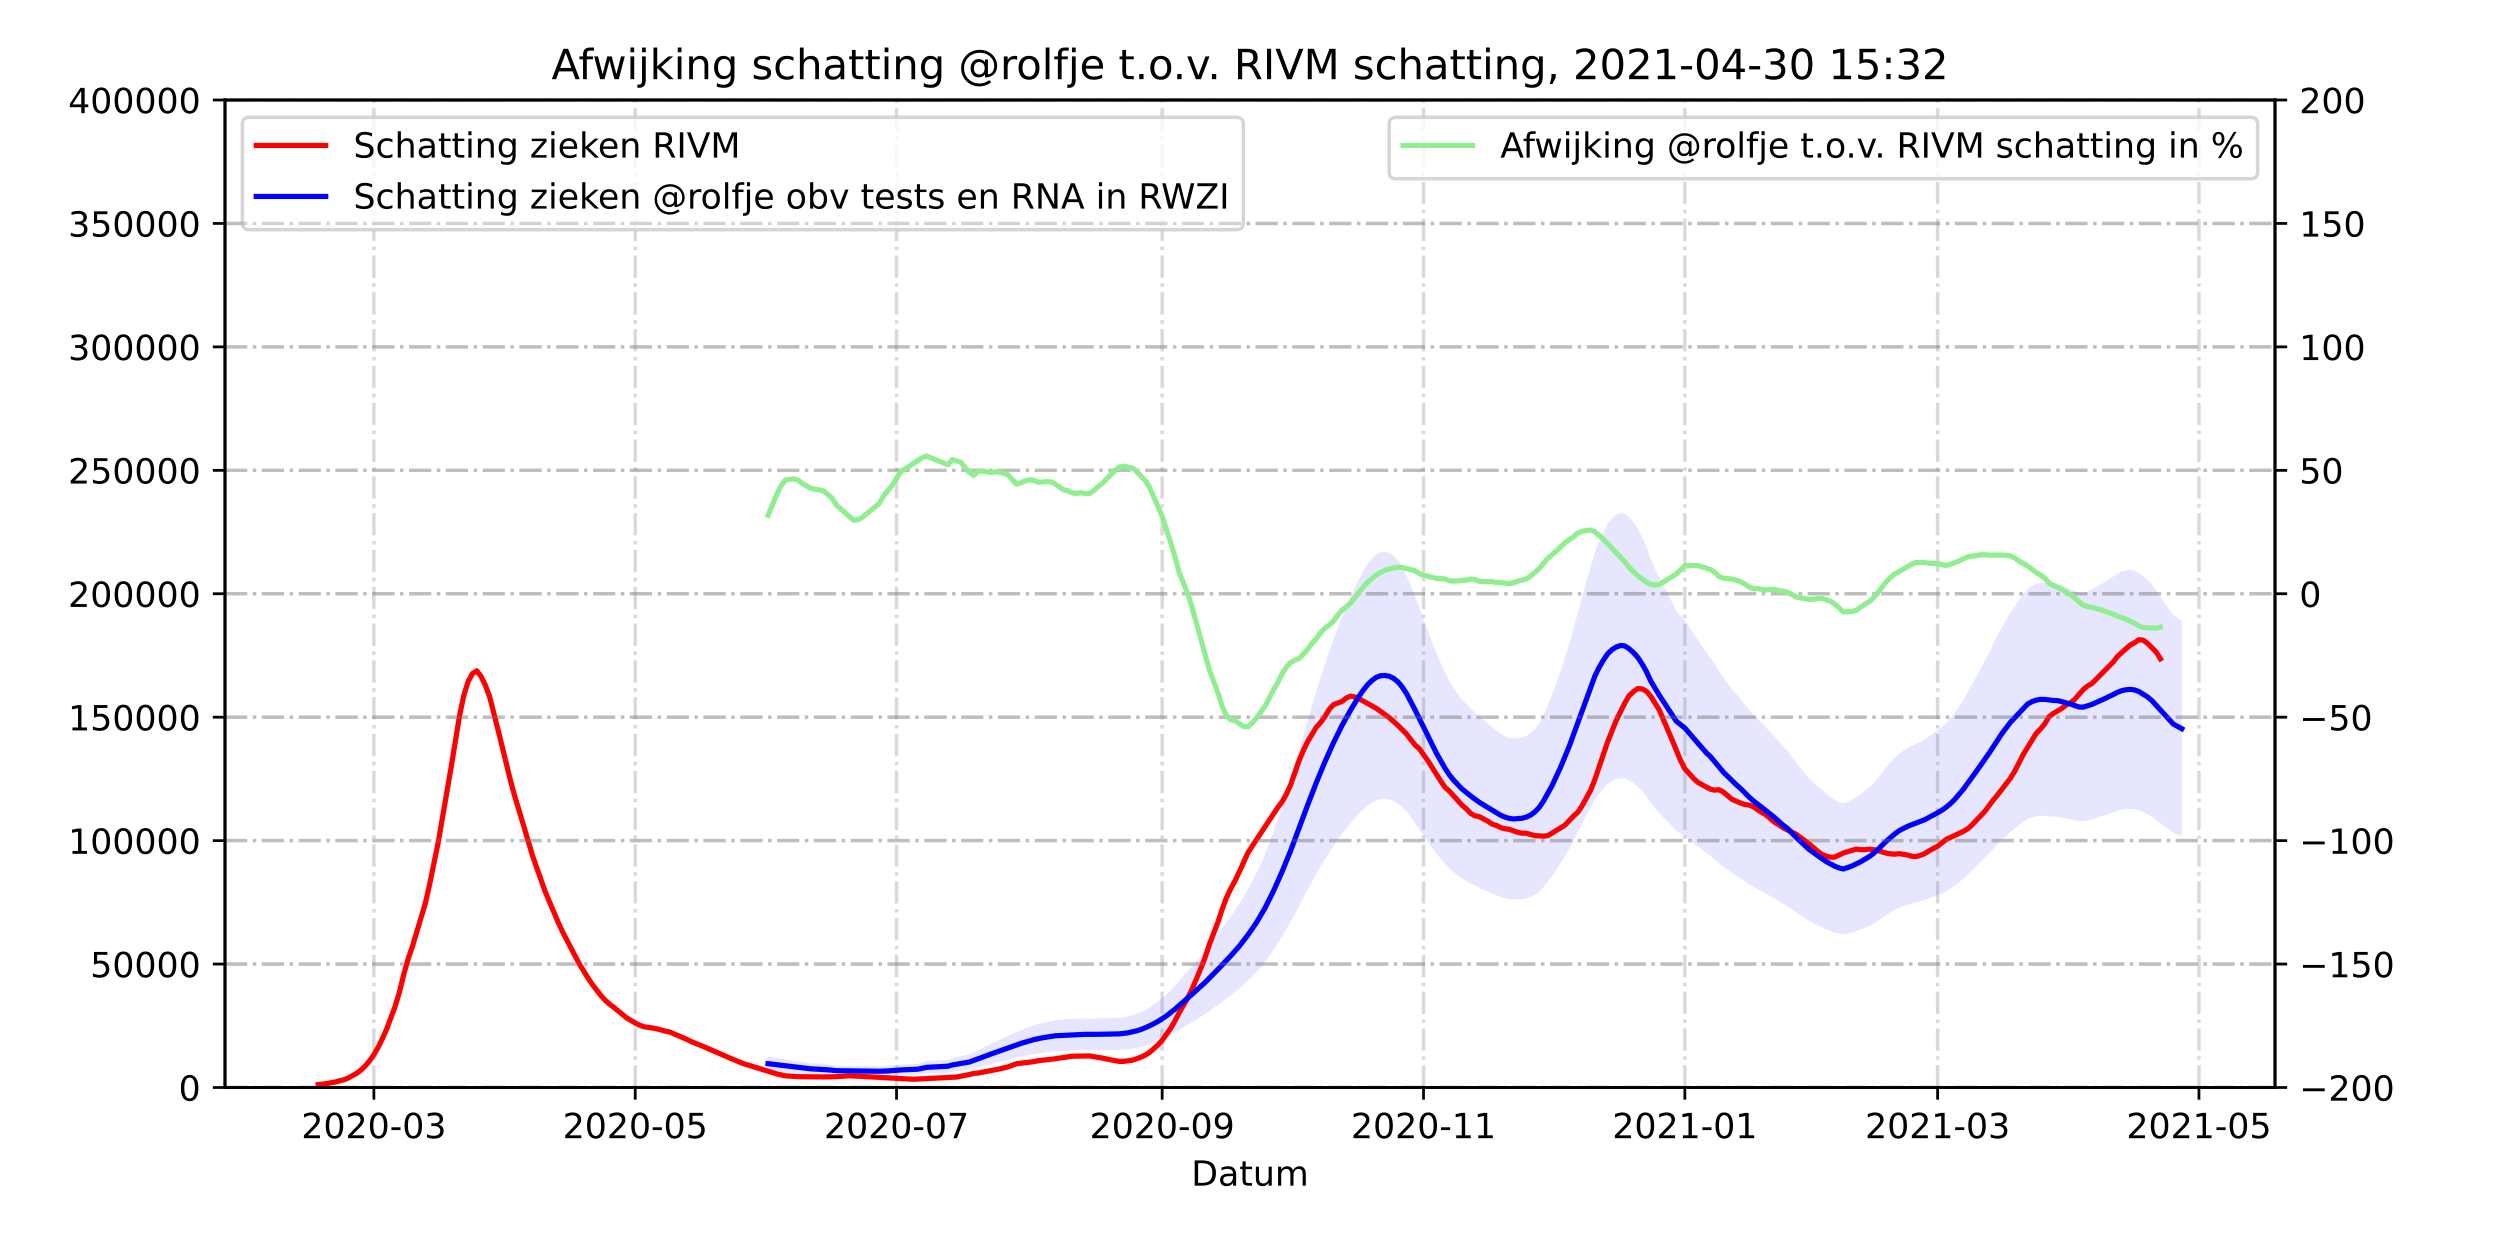 <?xml version="1.0" encoding="utf-8" standalone="no"?>
<!DOCTYPE svg PUBLIC "-//W3C//DTD SVG 1.1//EN"
  "http://www.w3.org/Graphics/SVG/1.1/DTD/svg11.dtd">
<!-- Created with matplotlib (https://matplotlib.org/) -->
<svg height="360pt" version="1.1" viewBox="0 0 720 360" width="720pt" xmlns="http://www.w3.org/2000/svg" xmlns:xlink="http://www.w3.org/1999/xlink">
 <defs>
  <style type="text/css">*{stroke-linecap:butt;stroke-linejoin:round;}</style>
 </defs>
 <g id="figure_1">
  <g id="patch_1">
   <path d="M 0 360 
L 720 360 
L 720 0 
L 0 0 
z
" style="fill:#ffffff;"/>
  </g>
  <g id="axes_1">
   <g id="patch_2">
    <path d="M 64.8 313.2 
L 655.2 313.2 
L 655.2 28.8 
L 64.8 28.8 
z
" style="fill:#ffffff;"/>
   </g>
   <g id="PolyCollection_1">
    <path clip-path="url(#p823f8415a5)" d="M 221.191 308.392 
L 221.191 308.392 
L 222.425 308.502 
L 223.659 308.613 
L 224.893 308.723 
L 226.127 308.834 
L 227.361 308.944 
L 228.594 309.055 
L 229.828 309.149 
L 231.062 309.24 
L 232.296 309.338 
L 233.53 309.438 
L 237.231 309.542 
L 238.465 309.637 
L 239.699 309.728 
L 240.933 309.81 
L 245.868 309.876 
L 247.102 309.908 
L 248.336 309.918 
L 253.271 309.928 
L 254.505 309.912 
L 255.739 309.858 
L 256.973 309.781 
L 259.441 309.659 
L 264.376 309.507 
L 265.61 309.334 
L 266.844 309.14 
L 273.013 308.909 
L 274.247 308.654 
L 276.715 308.362 
L 279.182 308.061 
L 280.416 307.758 
L 281.65 307.431 
L 282.884 307.105 
L 284.118 306.788 
L 285.352 306.46 
L 286.586 306.145 
L 287.819 305.835 
L 289.053 305.51 
L 290.287 305.189 
L 291.521 304.886 
L 292.755 304.587 
L 293.989 304.32 
L 295.223 304.057 
L 296.456 303.792 
L 297.69 303.555 
L 298.924 303.352 
L 300.158 303.186 
L 301.392 303.043 
L 302.626 302.909 
L 303.86 302.779 
L 306.327 302.673 
L 307.561 302.586 
L 308.795 302.532 
L 310.029 302.512 
L 311.263 302.486 
L 312.497 302.48 
L 313.73 302.5 
L 314.964 302.494 
L 316.198 302.478 
L 317.432 302.463 
L 318.666 302.449 
L 319.9 302.437 
L 321.134 302.413 
L 322.367 302.384 
L 323.601 302.305 
L 324.835 302.18 
L 326.069 301.998 
L 327.303 301.784 
L 328.537 301.52 
L 329.771 301.172 
L 331.004 300.798 
L 332.238 300.369 
L 333.472 299.881 
L 334.706 299.356 
L 335.94 298.758 
L 337.174 298.114 
L 338.408 297.394 
L 339.641 296.661 
L 340.875 295.881 
L 342.109 295.122 
L 343.343 294.375 
L 344.577 293.615 
L 345.811 292.837 
L 347.045 292.03 
L 348.278 291.189 
L 349.512 290.313 
L 350.746 289.404 
L 351.98 288.518 
L 353.214 287.596 
L 354.448 286.662 
L 355.682 285.695 
L 356.915 284.709 
L 358.149 283.629 
L 359.383 282.464 
L 360.617 281.255 
L 361.851 279.967 
L 363.085 278.546 
L 364.318 277.021 
L 365.552 275.349 
L 366.786 273.557 
L 368.02 271.639 
L 369.254 269.67 
L 370.488 267.596 
L 371.722 265.424 
L 372.955 263.161 
L 374.189 260.86 
L 375.423 258.505 
L 376.657 256.157 
L 377.891 253.887 
L 379.125 251.696 
L 380.359 249.572 
L 381.592 247.528 
L 382.826 245.549 
L 384.06 243.668 
L 385.294 241.846 
L 386.528 240.174 
L 387.762 238.586 
L 388.996 237.072 
L 390.229 235.608 
L 391.463 234.271 
L 392.697 233.024 
L 393.931 231.943 
L 395.165 231.132 
L 396.399 230.494 
L 397.633 230.179 
L 398.866 230.134 
L 400.1 230.289 
L 401.334 230.713 
L 402.568 231.396 
L 403.802 232.423 
L 405.036 233.724 
L 406.27 235.3 
L 407.503 237.026 
L 408.737 238.807 
L 409.971 240.567 
L 411.205 242.295 
L 412.439 244.112 
L 413.673 245.781 
L 414.907 247.334 
L 416.14 248.811 
L 417.374 250.119 
L 418.608 251.222 
L 419.842 252.133 
L 421.076 253.026 
L 422.31 253.761 
L 423.544 254.422 
L 424.777 255.076 
L 426.011 255.694 
L 427.245 256.233 
L 428.479 256.746 
L 429.713 257.338 
L 430.947 257.862 
L 432.181 258.312 
L 433.414 258.684 
L 434.648 258.946 
L 435.882 259.062 
L 437.116 259 
L 438.35 258.918 
L 439.584 258.69 
L 440.818 258.274 
L 442.051 257.636 
L 443.285 256.737 
L 444.519 255.469 
L 445.753 253.924 
L 446.987 252.346 
L 448.221 250.545 
L 449.455 248.617 
L 450.688 246.602 
L 451.922 244.449 
L 453.156 242.085 
L 454.39 239.626 
L 455.624 237.236 
L 456.858 234.791 
L 458.092 232.475 
L 459.325 230.251 
L 460.559 228.492 
L 461.793 227.021 
L 463.027 225.751 
L 464.261 224.931 
L 465.495 224.383 
L 466.729 224.097 
L 467.962 224.177 
L 469.196 224.751 
L 470.43 225.523 
L 471.664 226.474 
L 472.898 227.777 
L 474.132 229.3 
L 475.366 231.184 
L 476.599 232.701 
L 477.833 234.078 
L 479.067 235.392 
L 480.301 236.657 
L 481.535 237.941 
L 482.769 239.358 
L 485.236 240.729 
L 486.47 241.769 
L 487.704 242.77 
L 488.938 243.728 
L 490.172 244.753 
L 491.406 245.709 
L 492.639 246.524 
L 493.873 247.576 
L 495.107 248.654 
L 496.341 249.626 
L 497.575 250.502 
L 498.809 251.429 
L 500.043 252.168 
L 501.276 252.914 
L 502.51 253.8 
L 503.744 254.649 
L 504.978 255.415 
L 506.212 256.058 
L 507.446 256.753 
L 508.68 257.426 
L 509.913 258.096 
L 511.147 258.815 
L 512.381 259.601 
L 513.615 260.361 
L 514.849 261.005 
L 516.083 261.933 
L 517.317 262.796 
L 518.55 263.614 
L 519.784 264.424 
L 521.018 265.205 
L 522.252 265.878 
L 523.486 266.458 
L 524.72 267.062 
L 525.954 267.658 
L 527.187 268.16 
L 528.421 268.595 
L 529.655 268.923 
L 530.889 269.154 
L 532.123 268.881 
L 533.357 268.552 
L 534.591 268.152 
L 535.824 267.706 
L 537.058 267.221 
L 538.292 266.674 
L 539.526 266.032 
L 540.76 265.264 
L 541.994 264.387 
L 543.228 263.552 
L 544.461 262.77 
L 545.695 262.08 
L 546.929 261.431 
L 548.163 260.967 
L 549.397 260.542 
L 550.631 260.225 
L 551.865 259.884 
L 553.098 259.565 
L 554.332 259.21 
L 555.566 258.762 
L 556.8 258.285 
L 558.034 257.802 
L 559.268 257.306 
L 560.502 256.69 
L 561.735 255.965 
L 562.969 255.12 
L 564.203 254.144 
L 565.437 253.081 
L 566.671 251.92 
L 567.905 250.763 
L 569.139 249.515 
L 570.372 248.295 
L 571.606 247.095 
L 572.84 245.816 
L 574.074 244.455 
L 575.308 243.076 
L 576.542 241.855 
L 577.776 240.659 
L 579.009 239.573 
L 580.243 238.628 
L 581.477 237.643 
L 582.711 236.679 
L 583.945 235.892 
L 585.179 235.424 
L 586.413 235.106 
L 587.646 234.954 
L 588.88 234.956 
L 590.114 235.064 
L 591.348 235.179 
L 592.582 235.201 
L 593.816 235.42 
L 595.05 235.659 
L 596.283 235.889 
L 597.517 236.225 
L 598.751 236.484 
L 599.985 236.518 
L 601.219 236.267 
L 602.453 235.977 
L 603.687 235.598 
L 604.92 235.204 
L 606.154 234.805 
L 607.388 234.348 
L 608.622 233.974 
L 609.856 233.527 
L 611.09 233.192 
L 612.324 233.012 
L 613.557 232.939 
L 614.791 233.061 
L 616.025 233.384 
L 617.259 233.892 
L 618.493 234.471 
L 619.727 235.195 
L 620.961 236.141 
L 622.194 237.086 
L 623.428 238.031 
L 624.662 238.977 
L 625.896 239.922 
L 628.364 240.868 
L 628.364 240.868 
L 628.364 178.869 
L 625.896 177.113 
L 624.662 175.357 
L 623.428 173.601 
L 622.194 171.845 
L 620.961 170.09 
L 619.727 168.334 
L 618.493 166.989 
L 617.259 165.914 
L 616.025 164.97 
L 614.791 164.371 
L 613.557 164.143 
L 612.324 164.279 
L 611.09 164.613 
L 609.856 165.236 
L 608.622 166.066 
L 607.388 166.76 
L 606.154 167.61 
L 604.92 168.351 
L 603.687 169.083 
L 602.453 169.785 
L 601.219 170.325 
L 599.985 170.79 
L 598.751 170.727 
L 597.517 170.247 
L 596.283 169.623 
L 595.05 169.195 
L 593.816 168.751 
L 592.582 168.345 
L 591.348 168.303 
L 590.114 168.091 
L 588.88 167.891 
L 587.646 167.886 
L 586.413 168.169 
L 585.179 168.759 
L 583.945 169.629 
L 582.711 171.09 
L 581.477 172.879 
L 580.243 174.71 
L 579.009 176.465 
L 577.776 178.481 
L 576.542 180.702 
L 575.308 182.969 
L 574.074 185.53 
L 572.84 188.059 
L 571.606 190.433 
L 570.372 192.662 
L 569.139 194.927 
L 567.905 197.246 
L 566.671 199.394 
L 565.437 201.55 
L 564.203 203.525 
L 562.969 205.338 
L 561.735 206.906 
L 560.502 208.253 
L 559.268 209.398 
L 558.034 210.318 
L 556.8 211.215 
L 555.566 212.102 
L 554.332 212.933 
L 553.098 213.593 
L 551.865 214.184 
L 550.631 214.818 
L 549.397 215.406 
L 548.163 216.197 
L 546.929 217.058 
L 545.695 218.263 
L 544.461 219.544 
L 543.228 220.997 
L 541.994 222.547 
L 540.76 224.176 
L 539.526 225.603 
L 538.292 226.794 
L 537.058 227.811 
L 535.824 228.712 
L 534.591 229.54 
L 533.357 230.283 
L 532.123 230.892 
L 530.889 231.401 
L 529.655 230.97 
L 528.421 230.362 
L 527.187 229.554 
L 525.954 228.622 
L 524.72 227.515 
L 523.486 226.393 
L 522.252 225.317 
L 521.018 224.067 
L 519.784 222.616 
L 518.55 221.112 
L 517.317 219.592 
L 516.083 217.989 
L 514.849 216.266 
L 513.615 215.07 
L 512.381 213.66 
L 511.147 212.2 
L 509.913 210.863 
L 508.68 209.62 
L 507.446 208.37 
L 506.212 207.079 
L 504.978 205.884 
L 503.744 204.462 
L 502.51 202.886 
L 501.276 201.241 
L 500.043 199.855 
L 498.809 198.482 
L 497.575 196.761 
L 496.341 195.134 
L 495.107 193.329 
L 493.873 191.327 
L 492.639 189.374 
L 491.406 187.859 
L 490.172 186.084 
L 488.938 184.181 
L 487.704 182.402 
L 486.47 180.543 
L 485.236 178.611 
L 482.769 176.066 
L 481.535 173.433 
L 480.301 171.048 
L 479.067 168.7 
L 477.833 166.259 
L 476.599 163.702 
L 475.366 160.884 
L 474.132 157.386 
L 472.898 154.558 
L 471.664 152.138 
L 470.43 150.371 
L 469.196 148.938 
L 467.962 147.872 
L 466.729 147.723 
L 465.495 148.255 
L 464.261 149.271 
L 463.027 150.795 
L 461.793 153.153 
L 460.559 155.885 
L 459.325 159.151 
L 458.092 163.281 
L 456.858 167.583 
L 455.624 172.124 
L 454.39 176.562 
L 453.156 181.13 
L 451.922 185.52 
L 450.688 189.518 
L 449.455 193.261 
L 448.221 196.84 
L 446.987 200.185 
L 445.753 203.117 
L 444.519 205.984 
L 443.285 208.34 
L 442.051 210.009 
L 440.818 211.194 
L 439.584 211.968 
L 438.35 212.39 
L 437.116 212.542 
L 435.882 212.657 
L 434.648 212.442 
L 433.414 211.957 
L 432.181 211.264 
L 430.947 210.43 
L 429.713 209.456 
L 428.479 208.356 
L 427.245 207.403 
L 426.011 206.403 
L 424.777 205.255 
L 423.544 204.041 
L 422.31 202.814 
L 421.076 201.448 
L 419.842 199.789 
L 418.608 198.097 
L 417.374 196.05 
L 416.14 193.621 
L 414.907 190.877 
L 413.673 187.993 
L 412.439 184.894 
L 411.205 181.52 
L 409.971 178.31 
L 408.737 175.042 
L 407.503 171.734 
L 406.27 168.529 
L 405.036 165.602 
L 403.802 163.185 
L 402.568 161.279 
L 401.334 160.009 
L 400.1 159.223 
L 398.866 158.935 
L 397.633 159.019 
L 396.399 159.603 
L 395.165 160.787 
L 393.931 162.295 
L 392.697 164.302 
L 391.463 166.617 
L 390.229 169.101 
L 388.996 171.819 
L 387.762 174.632 
L 386.528 177.58 
L 385.294 180.686 
L 384.06 184.068 
L 382.826 187.562 
L 381.592 191.237 
L 380.359 195.033 
L 379.125 198.978 
L 377.891 203.047 
L 376.657 207.263 
L 375.423 211.623 
L 374.189 215.998 
L 372.955 220.27 
L 371.722 224.472 
L 370.488 228.507 
L 369.254 232.359 
L 368.02 236.016 
L 366.786 239.578 
L 365.552 242.905 
L 364.318 246.011 
L 363.085 248.842 
L 361.851 251.482 
L 360.617 253.873 
L 359.383 256.12 
L 358.149 258.282 
L 356.915 260.288 
L 355.682 262.12 
L 354.448 263.916 
L 353.214 265.649 
L 351.98 267.362 
L 350.746 269.008 
L 349.512 270.695 
L 348.278 272.322 
L 347.045 273.885 
L 345.811 275.383 
L 344.577 276.827 
L 343.343 278.24 
L 342.109 279.626 
L 340.875 281.037 
L 339.641 282.486 
L 338.408 283.846 
L 337.174 285.184 
L 335.94 286.379 
L 334.706 287.49 
L 333.472 288.465 
L 332.238 289.371 
L 331.004 290.168 
L 329.771 290.863 
L 328.537 291.508 
L 327.303 291.998 
L 326.069 292.396 
L 324.835 292.735 
L 323.601 292.966 
L 322.367 293.113 
L 321.134 293.168 
L 319.9 293.212 
L 318.666 293.234 
L 317.432 293.26 
L 316.198 293.288 
L 314.964 293.317 
L 313.73 293.328 
L 312.497 293.291 
L 311.263 293.302 
L 310.029 293.35 
L 308.795 293.387 
L 307.561 293.488 
L 306.327 293.65 
L 303.86 293.847 
L 302.626 294.088 
L 301.392 294.337 
L 300.158 294.602 
L 298.924 294.912 
L 297.69 295.289 
L 296.456 295.728 
L 295.223 296.221 
L 293.989 296.708 
L 292.755 297.205 
L 291.521 297.76 
L 290.287 298.322 
L 289.053 298.918 
L 287.819 299.522 
L 286.586 300.098 
L 285.352 300.683 
L 284.118 301.292 
L 282.884 301.881 
L 281.65 302.485 
L 280.416 303.093 
L 279.182 303.657 
L 276.715 304.215 
L 274.247 304.757 
L 273.013 305.23 
L 266.844 305.661 
L 265.61 306.02 
L 264.376 306.342 
L 259.441 306.624 
L 256.973 306.851 
L 255.739 306.993 
L 254.505 307.095 
L 253.271 307.123 
L 248.336 307.104 
L 247.102 307.086 
L 245.868 307.027 
L 240.933 306.904 
L 239.699 306.753 
L 238.465 306.584 
L 237.231 306.406 
L 233.53 306.214 
L 232.296 306.027 
L 231.062 305.846 
L 229.828 305.677 
L 228.594 305.502 
L 227.361 305.297 
L 226.127 305.092 
L 224.893 304.886 
L 223.659 304.681 
L 222.425 304.476 
L 221.191 304.271 
z
" style="fill:#0000ff;fill-opacity:0.1;"/>
   </g>
   <g id="matplotlib.axis_1">
    <g id="xtick_1">
     <g id="line2d_1">
      <path clip-path="url(#p823f8415a5)" d="M 107.676 313.2 
L 107.676 28.8 
" style="fill:none;stroke:#808080;stroke-dasharray:6.4,1.6,1,1.6;stroke-dashoffset:0;stroke-opacity:0.3;"/>
     </g>
     <g id="line2d_2">
      <defs>
       <path d="M 0 0 
L 0 3.5 
" id="m06910d0ab2" style="stroke:#000000;stroke-width:0.8;"/>
      </defs>
      <g>
       <use style="stroke:#000000;stroke-width:0.8;" x="107.676" xlink:href="#m06910d0ab2" y="313.2"/>
      </g>
     </g>
     <g id="text_1">
      <!-- 2020-03 -->
      <g transform="translate(86.785 327.798)scale(0.1 -0.1)">
       <defs>
        <path d="M 19.188 8.297 
L 53.609 8.297 
L 53.609 0 
L 7.328 0 
L 7.328 8.297 
Q 12.938 14.109 22.625 23.891 
Q 32.328 33.688 34.812 36.531 
Q 39.547 41.844 41.422 45.531 
Q 43.312 49.219 43.312 52.781 
Q 43.312 58.594 39.234 62.25 
Q 35.156 65.922 28.609 65.922 
Q 23.969 65.922 18.812 64.312 
Q 13.672 62.703 7.812 59.422 
L 7.812 69.391 
Q 13.766 71.781 18.938 73 
Q 24.125 74.219 28.422 74.219 
Q 39.75 74.219 46.484 68.547 
Q 53.219 62.891 53.219 53.422 
Q 53.219 48.922 51.531 44.891 
Q 49.859 40.875 45.406 35.406 
Q 44.188 33.984 37.641 27.219 
Q 31.109 20.453 19.188 8.297 
z
" id="DejaVuSans-50"/>
        <path d="M 31.781 66.406 
Q 24.172 66.406 20.328 58.906 
Q 16.5 51.422 16.5 36.375 
Q 16.5 21.391 20.328 13.891 
Q 24.172 6.391 31.781 6.391 
Q 39.453 6.391 43.281 13.891 
Q 47.125 21.391 47.125 36.375 
Q 47.125 51.422 43.281 58.906 
Q 39.453 66.406 31.781 66.406 
z
M 31.781 74.219 
Q 44.047 74.219 50.516 64.516 
Q 56.984 54.828 56.984 36.375 
Q 56.984 17.969 50.516 8.266 
Q 44.047 -1.422 31.781 -1.422 
Q 19.531 -1.422 13.062 8.266 
Q 6.594 17.969 6.594 36.375 
Q 6.594 54.828 13.062 64.516 
Q 19.531 74.219 31.781 74.219 
z
" id="DejaVuSans-48"/>
        <path d="M 4.891 31.391 
L 31.203 31.391 
L 31.203 23.391 
L 4.891 23.391 
z
" id="DejaVuSans-45"/>
        <path d="M 40.578 39.312 
Q 47.656 37.797 51.625 33 
Q 55.609 28.219 55.609 21.188 
Q 55.609 10.406 48.188 4.484 
Q 40.766 -1.422 27.094 -1.422 
Q 22.516 -1.422 17.656 -0.516 
Q 12.797 0.391 7.625 2.203 
L 7.625 11.719 
Q 11.719 9.328 16.594 8.109 
Q 21.484 6.891 26.812 6.891 
Q 36.078 6.891 40.938 10.547 
Q 45.797 14.203 45.797 21.188 
Q 45.797 27.641 41.281 31.266 
Q 36.766 34.906 28.719 34.906 
L 20.219 34.906 
L 20.219 43.016 
L 29.109 43.016 
Q 36.375 43.016 40.234 45.922 
Q 44.094 48.828 44.094 54.297 
Q 44.094 59.906 40.109 62.906 
Q 36.141 65.922 28.719 65.922 
Q 24.656 65.922 20.016 65.031 
Q 15.375 64.156 9.812 62.312 
L 9.812 71.094 
Q 15.438 72.656 20.344 73.438 
Q 25.25 74.219 29.594 74.219 
Q 40.828 74.219 47.359 69.109 
Q 53.906 64.016 53.906 55.328 
Q 53.906 49.266 50.438 45.094 
Q 46.969 40.922 40.578 39.312 
z
" id="DejaVuSans-51"/>
       </defs>
       <use xlink:href="#DejaVuSans-50"/>
       <use x="63.623" xlink:href="#DejaVuSans-48"/>
       <use x="127.246" xlink:href="#DejaVuSans-50"/>
       <use x="190.869" xlink:href="#DejaVuSans-48"/>
       <use x="254.492" xlink:href="#DejaVuSans-45"/>
       <use x="290.576" xlink:href="#DejaVuSans-48"/>
       <use x="354.199" xlink:href="#DejaVuSans-51"/>
      </g>
     </g>
    </g>
    <g id="xtick_2">
     <g id="line2d_3">
      <path clip-path="url(#p823f8415a5)" d="M 182.942 313.2 
L 182.942 28.8 
" style="fill:none;stroke:#808080;stroke-dasharray:6.4,1.6,1,1.6;stroke-dashoffset:0;stroke-opacity:0.3;"/>
     </g>
     <g id="line2d_4">
      <g>
       <use style="stroke:#000000;stroke-width:0.8;" x="182.942" xlink:href="#m06910d0ab2" y="313.2"/>
      </g>
     </g>
     <g id="text_2">
      <!-- 2020-05 -->
      <g transform="translate(162.05 327.798)scale(0.1 -0.1)">
       <defs>
        <path d="M 10.797 72.906 
L 49.516 72.906 
L 49.516 64.594 
L 19.828 64.594 
L 19.828 46.734 
Q 21.969 47.469 24.109 47.828 
Q 26.266 48.188 28.422 48.188 
Q 40.625 48.188 47.75 41.5 
Q 54.891 34.812 54.891 23.391 
Q 54.891 11.625 47.562 5.094 
Q 40.234 -1.422 26.906 -1.422 
Q 22.312 -1.422 17.547 -0.641 
Q 12.797 0.141 7.719 1.703 
L 7.719 11.625 
Q 12.109 9.234 16.797 8.062 
Q 21.484 6.891 26.703 6.891 
Q 35.156 6.891 40.078 11.328 
Q 45.016 15.766 45.016 23.391 
Q 45.016 31 40.078 35.438 
Q 35.156 39.891 26.703 39.891 
Q 22.75 39.891 18.812 39.016 
Q 14.891 38.141 10.797 36.281 
z
" id="DejaVuSans-53"/>
       </defs>
       <use xlink:href="#DejaVuSans-50"/>
       <use x="63.623" xlink:href="#DejaVuSans-48"/>
       <use x="127.246" xlink:href="#DejaVuSans-50"/>
       <use x="190.869" xlink:href="#DejaVuSans-48"/>
       <use x="254.492" xlink:href="#DejaVuSans-45"/>
       <use x="290.576" xlink:href="#DejaVuSans-48"/>
       <use x="354.199" xlink:href="#DejaVuSans-53"/>
      </g>
     </g>
    </g>
    <g id="xtick_3">
     <g id="line2d_5">
      <path clip-path="url(#p823f8415a5)" d="M 258.207 313.2 
L 258.207 28.8 
" style="fill:none;stroke:#808080;stroke-dasharray:6.4,1.6,1,1.6;stroke-dashoffset:0;stroke-opacity:0.3;"/>
     </g>
     <g id="line2d_6">
      <g>
       <use style="stroke:#000000;stroke-width:0.8;" x="258.207" xlink:href="#m06910d0ab2" y="313.2"/>
      </g>
     </g>
     <g id="text_3">
      <!-- 2020-07 -->
      <g transform="translate(237.315 327.798)scale(0.1 -0.1)">
       <defs>
        <path d="M 8.203 72.906 
L 55.078 72.906 
L 55.078 68.703 
L 28.609 0 
L 18.312 0 
L 43.219 64.594 
L 8.203 64.594 
z
" id="DejaVuSans-55"/>
       </defs>
       <use xlink:href="#DejaVuSans-50"/>
       <use x="63.623" xlink:href="#DejaVuSans-48"/>
       <use x="127.246" xlink:href="#DejaVuSans-50"/>
       <use x="190.869" xlink:href="#DejaVuSans-48"/>
       <use x="254.492" xlink:href="#DejaVuSans-45"/>
       <use x="290.576" xlink:href="#DejaVuSans-48"/>
       <use x="354.199" xlink:href="#DejaVuSans-55"/>
      </g>
     </g>
    </g>
    <g id="xtick_4">
     <g id="line2d_7">
      <path clip-path="url(#p823f8415a5)" d="M 334.706 313.2 
L 334.706 28.8 
" style="fill:none;stroke:#808080;stroke-dasharray:6.4,1.6,1,1.6;stroke-dashoffset:0;stroke-opacity:0.3;"/>
     </g>
     <g id="line2d_8">
      <g>
       <use style="stroke:#000000;stroke-width:0.8;" x="334.706" xlink:href="#m06910d0ab2" y="313.2"/>
      </g>
     </g>
     <g id="text_4">
      <!-- 2020-09 -->
      <g transform="translate(313.815 327.798)scale(0.1 -0.1)">
       <defs>
        <path d="M 10.984 1.516 
L 10.984 10.5 
Q 14.703 8.734 18.5 7.812 
Q 22.312 6.891 25.984 6.891 
Q 35.75 6.891 40.891 13.453 
Q 46.047 20.016 46.781 33.406 
Q 43.953 29.203 39.594 26.953 
Q 35.25 24.703 29.984 24.703 
Q 19.047 24.703 12.672 31.312 
Q 6.297 37.938 6.297 49.422 
Q 6.297 60.641 12.938 67.422 
Q 19.578 74.219 30.609 74.219 
Q 43.266 74.219 49.922 64.516 
Q 56.594 54.828 56.594 36.375 
Q 56.594 19.141 48.406 8.859 
Q 40.234 -1.422 26.422 -1.422 
Q 22.703 -1.422 18.891 -0.688 
Q 15.094 0.047 10.984 1.516 
z
M 30.609 32.422 
Q 37.25 32.422 41.125 36.953 
Q 45.016 41.5 45.016 49.422 
Q 45.016 57.281 41.125 61.844 
Q 37.25 66.406 30.609 66.406 
Q 23.969 66.406 20.094 61.844 
Q 16.219 57.281 16.219 49.422 
Q 16.219 41.5 20.094 36.953 
Q 23.969 32.422 30.609 32.422 
z
" id="DejaVuSans-57"/>
       </defs>
       <use xlink:href="#DejaVuSans-50"/>
       <use x="63.623" xlink:href="#DejaVuSans-48"/>
       <use x="127.246" xlink:href="#DejaVuSans-50"/>
       <use x="190.869" xlink:href="#DejaVuSans-48"/>
       <use x="254.492" xlink:href="#DejaVuSans-45"/>
       <use x="290.576" xlink:href="#DejaVuSans-48"/>
       <use x="354.199" xlink:href="#DejaVuSans-57"/>
      </g>
     </g>
    </g>
    <g id="xtick_5">
     <g id="line2d_9">
      <path clip-path="url(#p823f8415a5)" d="M 409.971 313.2 
L 409.971 28.8 
" style="fill:none;stroke:#808080;stroke-dasharray:6.4,1.6,1,1.6;stroke-dashoffset:0;stroke-opacity:0.3;"/>
     </g>
     <g id="line2d_10">
      <g>
       <use style="stroke:#000000;stroke-width:0.8;" x="409.971" xlink:href="#m06910d0ab2" y="313.2"/>
      </g>
     </g>
     <g id="text_5">
      <!-- 2020-11 -->
      <g transform="translate(389.08 327.798)scale(0.1 -0.1)">
       <defs>
        <path d="M 12.406 8.297 
L 28.516 8.297 
L 28.516 63.922 
L 10.984 60.406 
L 10.984 69.391 
L 28.422 72.906 
L 38.281 72.906 
L 38.281 8.297 
L 54.391 8.297 
L 54.391 0 
L 12.406 0 
z
" id="DejaVuSans-49"/>
       </defs>
       <use xlink:href="#DejaVuSans-50"/>
       <use x="63.623" xlink:href="#DejaVuSans-48"/>
       <use x="127.246" xlink:href="#DejaVuSans-50"/>
       <use x="190.869" xlink:href="#DejaVuSans-48"/>
       <use x="254.492" xlink:href="#DejaVuSans-45"/>
       <use x="290.576" xlink:href="#DejaVuSans-49"/>
       <use x="354.199" xlink:href="#DejaVuSans-49"/>
      </g>
     </g>
    </g>
    <g id="xtick_6">
     <g id="line2d_11">
      <path clip-path="url(#p823f8415a5)" d="M 485.236 313.2 
L 485.236 28.8 
" style="fill:none;stroke:#808080;stroke-dasharray:6.4,1.6,1,1.6;stroke-dashoffset:0;stroke-opacity:0.3;"/>
     </g>
     <g id="line2d_12">
      <g>
       <use style="stroke:#000000;stroke-width:0.8;" x="485.236" xlink:href="#m06910d0ab2" y="313.2"/>
      </g>
     </g>
     <g id="text_6">
      <!-- 2021-01 -->
      <g transform="translate(464.345 327.798)scale(0.1 -0.1)">
       <use xlink:href="#DejaVuSans-50"/>
       <use x="63.623" xlink:href="#DejaVuSans-48"/>
       <use x="127.246" xlink:href="#DejaVuSans-50"/>
       <use x="190.869" xlink:href="#DejaVuSans-49"/>
       <use x="254.492" xlink:href="#DejaVuSans-45"/>
       <use x="290.576" xlink:href="#DejaVuSans-48"/>
       <use x="354.199" xlink:href="#DejaVuSans-49"/>
      </g>
     </g>
    </g>
    <g id="xtick_7">
     <g id="line2d_13">
      <path clip-path="url(#p823f8415a5)" d="M 558.034 313.2 
L 558.034 28.8 
" style="fill:none;stroke:#808080;stroke-dasharray:6.4,1.6,1,1.6;stroke-dashoffset:0;stroke-opacity:0.3;"/>
     </g>
     <g id="line2d_14">
      <g>
       <use style="stroke:#000000;stroke-width:0.8;" x="558.034" xlink:href="#m06910d0ab2" y="313.2"/>
      </g>
     </g>
     <g id="text_7">
      <!-- 2021-03 -->
      <g transform="translate(537.142 327.798)scale(0.1 -0.1)">
       <use xlink:href="#DejaVuSans-50"/>
       <use x="63.623" xlink:href="#DejaVuSans-48"/>
       <use x="127.246" xlink:href="#DejaVuSans-50"/>
       <use x="190.869" xlink:href="#DejaVuSans-49"/>
       <use x="254.492" xlink:href="#DejaVuSans-45"/>
       <use x="290.576" xlink:href="#DejaVuSans-48"/>
       <use x="354.199" xlink:href="#DejaVuSans-51"/>
      </g>
     </g>
    </g>
    <g id="xtick_8">
     <g id="line2d_15">
      <path clip-path="url(#p823f8415a5)" d="M 633.299 313.2 
L 633.299 28.8 
" style="fill:none;stroke:#808080;stroke-dasharray:6.4,1.6,1,1.6;stroke-dashoffset:0;stroke-opacity:0.3;"/>
     </g>
     <g id="line2d_16">
      <g>
       <use style="stroke:#000000;stroke-width:0.8;" x="633.299" xlink:href="#m06910d0ab2" y="313.2"/>
      </g>
     </g>
     <g id="text_8">
      <!-- 2021-05 -->
      <g transform="translate(612.408 327.798)scale(0.1 -0.1)">
       <use xlink:href="#DejaVuSans-50"/>
       <use x="63.623" xlink:href="#DejaVuSans-48"/>
       <use x="127.246" xlink:href="#DejaVuSans-50"/>
       <use x="190.869" xlink:href="#DejaVuSans-49"/>
       <use x="254.492" xlink:href="#DejaVuSans-45"/>
       <use x="290.576" xlink:href="#DejaVuSans-48"/>
       <use x="354.199" xlink:href="#DejaVuSans-53"/>
      </g>
     </g>
    </g>
    <g id="text_9">
     <!-- Datum -->
     <g transform="translate(343.087 341.477)scale(0.1 -0.1)">
      <defs>
       <path d="M 19.672 64.797 
L 19.672 8.109 
L 31.594 8.109 
Q 46.688 8.109 53.688 14.938 
Q 60.688 21.781 60.688 36.531 
Q 60.688 51.172 53.688 57.984 
Q 46.688 64.797 31.594 64.797 
z
M 9.812 72.906 
L 30.078 72.906 
Q 51.266 72.906 61.172 64.094 
Q 71.094 55.281 71.094 36.531 
Q 71.094 17.672 61.125 8.828 
Q 51.172 0 30.078 0 
L 9.812 0 
z
" id="DejaVuSans-68"/>
       <path d="M 34.281 27.484 
Q 23.391 27.484 19.188 25 
Q 14.984 22.516 14.984 16.5 
Q 14.984 11.719 18.141 8.906 
Q 21.297 6.109 26.703 6.109 
Q 34.188 6.109 38.703 11.406 
Q 43.219 16.703 43.219 25.484 
L 43.219 27.484 
z
M 52.203 31.203 
L 52.203 0 
L 43.219 0 
L 43.219 8.297 
Q 40.141 3.328 35.547 0.953 
Q 30.953 -1.422 24.312 -1.422 
Q 15.922 -1.422 10.953 3.297 
Q 6 8.016 6 15.922 
Q 6 25.141 12.172 29.828 
Q 18.359 34.516 30.609 34.516 
L 43.219 34.516 
L 43.219 35.406 
Q 43.219 41.609 39.141 45 
Q 35.062 48.391 27.688 48.391 
Q 23 48.391 18.547 47.266 
Q 14.109 46.141 10.016 43.891 
L 10.016 52.203 
Q 14.938 54.109 19.578 55.047 
Q 24.219 56 28.609 56 
Q 40.484 56 46.344 49.844 
Q 52.203 43.703 52.203 31.203 
z
" id="DejaVuSans-97"/>
       <path d="M 18.312 70.219 
L 18.312 54.688 
L 36.812 54.688 
L 36.812 47.703 
L 18.312 47.703 
L 18.312 18.016 
Q 18.312 11.328 20.141 9.422 
Q 21.969 7.516 27.594 7.516 
L 36.812 7.516 
L 36.812 0 
L 27.594 0 
Q 17.188 0 13.234 3.875 
Q 9.281 7.766 9.281 18.016 
L 9.281 47.703 
L 2.688 47.703 
L 2.688 54.688 
L 9.281 54.688 
L 9.281 70.219 
z
" id="DejaVuSans-116"/>
       <path d="M 8.5 21.578 
L 8.5 54.688 
L 17.484 54.688 
L 17.484 21.922 
Q 17.484 14.156 20.5 10.266 
Q 23.531 6.391 29.594 6.391 
Q 36.859 6.391 41.078 11.031 
Q 45.312 15.672 45.312 23.688 
L 45.312 54.688 
L 54.297 54.688 
L 54.297 0 
L 45.312 0 
L 45.312 8.406 
Q 42.047 3.422 37.719 1 
Q 33.406 -1.422 27.688 -1.422 
Q 18.266 -1.422 13.375 4.438 
Q 8.5 10.297 8.5 21.578 
z
M 31.109 56 
z
" id="DejaVuSans-117"/>
       <path d="M 52 44.188 
Q 55.375 50.25 60.062 53.125 
Q 64.75 56 71.094 56 
Q 79.641 56 84.281 50.016 
Q 88.922 44.047 88.922 33.016 
L 88.922 0 
L 79.891 0 
L 79.891 32.719 
Q 79.891 40.578 77.094 44.375 
Q 74.312 48.188 68.609 48.188 
Q 61.625 48.188 57.562 43.547 
Q 53.516 38.922 53.516 30.906 
L 53.516 0 
L 44.484 0 
L 44.484 32.719 
Q 44.484 40.625 41.703 44.406 
Q 38.922 48.188 33.109 48.188 
Q 26.219 48.188 22.156 43.531 
Q 18.109 38.875 18.109 30.906 
L 18.109 0 
L 9.078 0 
L 9.078 54.688 
L 18.109 54.688 
L 18.109 46.188 
Q 21.188 51.219 25.484 53.609 
Q 29.781 56 35.688 56 
Q 41.656 56 45.828 52.969 
Q 50 49.953 52 44.188 
z
" id="DejaVuSans-109"/>
      </defs>
      <use xlink:href="#DejaVuSans-68"/>
      <use x="77.002" xlink:href="#DejaVuSans-97"/>
      <use x="138.281" xlink:href="#DejaVuSans-116"/>
      <use x="177.49" xlink:href="#DejaVuSans-117"/>
      <use x="240.869" xlink:href="#DejaVuSans-109"/>
     </g>
    </g>
   </g>
   <g id="matplotlib.axis_2">
    <g id="ytick_1">
     <g id="line2d_17">
      <path clip-path="url(#p823f8415a5)" d="M 64.8 313.2 
L 655.2 313.2 
" style="fill:none;stroke:#808080;stroke-dasharray:6.4,1.6,1,1.6;stroke-dashoffset:0;stroke-opacity:0.3;"/>
     </g>
     <g id="line2d_18">
      <defs>
       <path d="M 0 0 
L -3.5 0 
" id="mccc9bc6ff6" style="stroke:#000000;stroke-width:0.8;"/>
      </defs>
      <g>
       <use style="stroke:#000000;stroke-width:0.8;" x="64.8" xlink:href="#mccc9bc6ff6" y="313.2"/>
      </g>
     </g>
     <g id="text_10">
      <!-- 0 -->
      <g transform="translate(51.438 316.999)scale(0.1 -0.1)">
       <use xlink:href="#DejaVuSans-48"/>
      </g>
     </g>
    </g>
    <g id="ytick_2">
     <g id="line2d_19">
      <path clip-path="url(#p823f8415a5)" d="M 64.8 277.65 
L 655.2 277.65 
" style="fill:none;stroke:#808080;stroke-dasharray:6.4,1.6,1,1.6;stroke-dashoffset:0;stroke-opacity:0.3;"/>
     </g>
     <g id="line2d_20">
      <g>
       <use style="stroke:#000000;stroke-width:0.8;" x="64.8" xlink:href="#mccc9bc6ff6" y="277.65"/>
      </g>
     </g>
     <g id="text_11">
      <!-- 50000 -->
      <g transform="translate(25.988 281.449)scale(0.1 -0.1)">
       <use xlink:href="#DejaVuSans-53"/>
       <use x="63.623" xlink:href="#DejaVuSans-48"/>
       <use x="127.246" xlink:href="#DejaVuSans-48"/>
       <use x="190.869" xlink:href="#DejaVuSans-48"/>
       <use x="254.492" xlink:href="#DejaVuSans-48"/>
      </g>
     </g>
    </g>
    <g id="ytick_3">
     <g id="line2d_21">
      <path clip-path="url(#p823f8415a5)" d="M 64.8 242.1 
L 655.2 242.1 
" style="fill:none;stroke:#808080;stroke-dasharray:6.4,1.6,1,1.6;stroke-dashoffset:0;stroke-opacity:0.3;"/>
     </g>
     <g id="line2d_22">
      <g>
       <use style="stroke:#000000;stroke-width:0.8;" x="64.8" xlink:href="#mccc9bc6ff6" y="242.1"/>
      </g>
     </g>
     <g id="text_12">
      <!-- 100000 -->
      <g transform="translate(19.625 245.899)scale(0.1 -0.1)">
       <use xlink:href="#DejaVuSans-49"/>
       <use x="63.623" xlink:href="#DejaVuSans-48"/>
       <use x="127.246" xlink:href="#DejaVuSans-48"/>
       <use x="190.869" xlink:href="#DejaVuSans-48"/>
       <use x="254.492" xlink:href="#DejaVuSans-48"/>
       <use x="318.115" xlink:href="#DejaVuSans-48"/>
      </g>
     </g>
    </g>
    <g id="ytick_4">
     <g id="line2d_23">
      <path clip-path="url(#p823f8415a5)" d="M 64.8 206.55 
L 655.2 206.55 
" style="fill:none;stroke:#808080;stroke-dasharray:6.4,1.6,1,1.6;stroke-dashoffset:0;stroke-opacity:0.3;"/>
     </g>
     <g id="line2d_24">
      <g>
       <use style="stroke:#000000;stroke-width:0.8;" x="64.8" xlink:href="#mccc9bc6ff6" y="206.55"/>
      </g>
     </g>
     <g id="text_13">
      <!-- 150000 -->
      <g transform="translate(19.625 210.349)scale(0.1 -0.1)">
       <use xlink:href="#DejaVuSans-49"/>
       <use x="63.623" xlink:href="#DejaVuSans-53"/>
       <use x="127.246" xlink:href="#DejaVuSans-48"/>
       <use x="190.869" xlink:href="#DejaVuSans-48"/>
       <use x="254.492" xlink:href="#DejaVuSans-48"/>
       <use x="318.115" xlink:href="#DejaVuSans-48"/>
      </g>
     </g>
    </g>
    <g id="ytick_5">
     <g id="line2d_25">
      <path clip-path="url(#p823f8415a5)" d="M 64.8 171 
L 655.2 171 
" style="fill:none;stroke:#808080;stroke-dasharray:6.4,1.6,1,1.6;stroke-dashoffset:0;stroke-opacity:0.3;"/>
     </g>
     <g id="line2d_26">
      <g>
       <use style="stroke:#000000;stroke-width:0.8;" x="64.8" xlink:href="#mccc9bc6ff6" y="171"/>
      </g>
     </g>
     <g id="text_14">
      <!-- 200000 -->
      <g transform="translate(19.625 174.799)scale(0.1 -0.1)">
       <use xlink:href="#DejaVuSans-50"/>
       <use x="63.623" xlink:href="#DejaVuSans-48"/>
       <use x="127.246" xlink:href="#DejaVuSans-48"/>
       <use x="190.869" xlink:href="#DejaVuSans-48"/>
       <use x="254.492" xlink:href="#DejaVuSans-48"/>
       <use x="318.115" xlink:href="#DejaVuSans-48"/>
      </g>
     </g>
    </g>
    <g id="ytick_6">
     <g id="line2d_27">
      <path clip-path="url(#p823f8415a5)" d="M 64.8 135.45 
L 655.2 135.45 
" style="fill:none;stroke:#808080;stroke-dasharray:6.4,1.6,1,1.6;stroke-dashoffset:0;stroke-opacity:0.3;"/>
     </g>
     <g id="line2d_28">
      <g>
       <use style="stroke:#000000;stroke-width:0.8;" x="64.8" xlink:href="#mccc9bc6ff6" y="135.45"/>
      </g>
     </g>
     <g id="text_15">
      <!-- 250000 -->
      <g transform="translate(19.625 139.249)scale(0.1 -0.1)">
       <use xlink:href="#DejaVuSans-50"/>
       <use x="63.623" xlink:href="#DejaVuSans-53"/>
       <use x="127.246" xlink:href="#DejaVuSans-48"/>
       <use x="190.869" xlink:href="#DejaVuSans-48"/>
       <use x="254.492" xlink:href="#DejaVuSans-48"/>
       <use x="318.115" xlink:href="#DejaVuSans-48"/>
      </g>
     </g>
    </g>
    <g id="ytick_7">
     <g id="line2d_29">
      <path clip-path="url(#p823f8415a5)" d="M 64.8 99.9 
L 655.2 99.9 
" style="fill:none;stroke:#808080;stroke-dasharray:6.4,1.6,1,1.6;stroke-dashoffset:0;stroke-opacity:0.3;"/>
     </g>
     <g id="line2d_30">
      <g>
       <use style="stroke:#000000;stroke-width:0.8;" x="64.8" xlink:href="#mccc9bc6ff6" y="99.9"/>
      </g>
     </g>
     <g id="text_16">
      <!-- 300000 -->
      <g transform="translate(19.625 103.699)scale(0.1 -0.1)">
       <use xlink:href="#DejaVuSans-51"/>
       <use x="63.623" xlink:href="#DejaVuSans-48"/>
       <use x="127.246" xlink:href="#DejaVuSans-48"/>
       <use x="190.869" xlink:href="#DejaVuSans-48"/>
       <use x="254.492" xlink:href="#DejaVuSans-48"/>
       <use x="318.115" xlink:href="#DejaVuSans-48"/>
      </g>
     </g>
    </g>
    <g id="ytick_8">
     <g id="line2d_31">
      <path clip-path="url(#p823f8415a5)" d="M 64.8 64.35 
L 655.2 64.35 
" style="fill:none;stroke:#808080;stroke-dasharray:6.4,1.6,1,1.6;stroke-dashoffset:0;stroke-opacity:0.3;"/>
     </g>
     <g id="line2d_32">
      <g>
       <use style="stroke:#000000;stroke-width:0.8;" x="64.8" xlink:href="#mccc9bc6ff6" y="64.35"/>
      </g>
     </g>
     <g id="text_17">
      <!-- 350000 -->
      <g transform="translate(19.625 68.149)scale(0.1 -0.1)">
       <use xlink:href="#DejaVuSans-51"/>
       <use x="63.623" xlink:href="#DejaVuSans-53"/>
       <use x="127.246" xlink:href="#DejaVuSans-48"/>
       <use x="190.869" xlink:href="#DejaVuSans-48"/>
       <use x="254.492" xlink:href="#DejaVuSans-48"/>
       <use x="318.115" xlink:href="#DejaVuSans-48"/>
      </g>
     </g>
    </g>
    <g id="ytick_9">
     <g id="line2d_33">
      <path clip-path="url(#p823f8415a5)" d="M 64.8 28.8 
L 655.2 28.8 
" style="fill:none;stroke:#808080;stroke-dasharray:6.4,1.6,1,1.6;stroke-dashoffset:0;stroke-opacity:0.3;"/>
     </g>
     <g id="line2d_34">
      <g>
       <use style="stroke:#000000;stroke-width:0.8;" x="64.8" xlink:href="#mccc9bc6ff6" y="28.8"/>
      </g>
     </g>
     <g id="text_18">
      <!-- 400000 -->
      <g transform="translate(19.625 32.599)scale(0.1 -0.1)">
       <defs>
        <path d="M 37.797 64.312 
L 12.891 25.391 
L 37.797 25.391 
z
M 35.203 72.906 
L 47.609 72.906 
L 47.609 25.391 
L 58.016 25.391 
L 58.016 17.188 
L 47.609 17.188 
L 47.609 0 
L 37.797 0 
L 37.797 17.188 
L 4.891 17.188 
L 4.891 26.703 
z
" id="DejaVuSans-52"/>
       </defs>
       <use xlink:href="#DejaVuSans-52"/>
       <use x="63.623" xlink:href="#DejaVuSans-48"/>
       <use x="127.246" xlink:href="#DejaVuSans-48"/>
       <use x="190.869" xlink:href="#DejaVuSans-48"/>
       <use x="254.492" xlink:href="#DejaVuSans-48"/>
       <use x="318.115" xlink:href="#DejaVuSans-48"/>
      </g>
     </g>
    </g>
   </g>
   <g id="line2d_35">
    <path clip-path="url(#p823f8415a5)" d="M 91.636 312.367 
L 94.104 312.07 
L 96.572 311.611 
L 99.039 310.972 
L 100.273 310.472 
L 102.741 309.088 
L 103.975 308.159 
L 105.209 306.974 
L 106.443 305.509 
L 107.676 303.752 
L 108.91 301.619 
L 110.144 299.113 
L 111.378 296.324 
L 113.846 289.699 
L 115.08 285.52 
L 116.313 280.535 
L 117.547 276.131 
L 118.781 272.556 
L 122.483 260.199 
L 123.717 254.746 
L 126.184 242.731 
L 129.886 221.199 
L 132.354 206.107 
L 133.587 200.3 
L 134.821 196.249 
L 136.055 194.01 
L 137.289 193.197 
L 138.523 194.76 
L 139.757 197.315 
L 140.991 200.587 
L 143.458 210.268 
L 147.16 225.379 
L 148.394 229.81 
L 150.861 237.991 
L 153.329 246.331 
L 157.031 256.833 
L 160.732 265.572 
L 161.966 268.279 
L 166.902 277.725 
L 169.369 281.691 
L 170.603 283.546 
L 173.071 286.715 
L 174.305 288.089 
L 175.539 289.194 
L 176.772 290.11 
L 180.474 293.156 
L 182.942 294.621 
L 184.176 295.223 
L 185.409 295.685 
L 187.877 296.061 
L 189.111 296.294 
L 191.579 296.954 
L 192.813 297.2 
L 197.748 299.31 
L 198.982 299.943 
L 202.683 301.445 
L 210.087 304.662 
L 212.554 305.7 
L 213.788 306.217 
L 223.659 309.272 
L 226.127 309.83 
L 229.828 310.079 
L 233.53 310.122 
L 237.231 310.152 
L 240.933 310.092 
L 244.634 309.827 
L 249.57 310.075 
L 263.142 310.83 
L 275.481 310.195 
L 279.182 309.464 
L 280.416 309.149 
L 281.65 309.041 
L 287.819 307.865 
L 290.287 307.27 
L 292.755 306.357 
L 297.69 305.762 
L 298.924 305.491 
L 303.86 304.932 
L 308.795 304.184 
L 313.73 304.108 
L 317.432 304.715 
L 321.134 305.492 
L 322.367 305.675 
L 323.601 305.675 
L 326.069 305.351 
L 328.537 304.494 
L 329.771 303.907 
L 331.004 303.159 
L 333.472 300.943 
L 334.706 299.628 
L 337.174 296.11 
L 338.408 293.976 
L 339.641 291.558 
L 342.109 287.338 
L 343.343 284.786 
L 345.811 278.984 
L 347.045 275.795 
L 348.278 272.075 
L 350.746 265.601 
L 351.98 261.883 
L 353.214 258.55 
L 354.448 255.941 
L 355.682 253.673 
L 356.915 251.106 
L 359.383 245.634 
L 361.851 241.844 
L 368.02 232.506 
L 369.254 230.893 
L 370.488 228.705 
L 371.722 225.997 
L 374.189 218.897 
L 375.423 216.019 
L 376.657 213.477 
L 379.125 209.408 
L 380.359 208.035 
L 381.592 206.352 
L 382.826 204.283 
L 384.06 202.93 
L 386.528 201.998 
L 387.762 200.998 
L 388.996 200.475 
L 390.229 200.733 
L 391.463 201.265 
L 396.399 204.015 
L 400.1 206.685 
L 402.568 208.881 
L 405.036 211.349 
L 407.503 214.535 
L 408.737 215.605 
L 411.205 219.067 
L 414.907 224.895 
L 416.14 226.745 
L 417.374 227.812 
L 421.076 231.899 
L 422.31 232.963 
L 423.544 234.246 
L 424.777 234.951 
L 426.011 235.183 
L 428.479 236.502 
L 429.713 237.333 
L 430.947 237.726 
L 432.181 238.343 
L 433.414 238.692 
L 434.648 238.849 
L 437.116 239.714 
L 438.35 239.954 
L 439.584 239.977 
L 442.051 240.681 
L 444.519 240.795 
L 445.753 240.682 
L 450.688 237.653 
L 453.156 235.054 
L 454.39 233.936 
L 455.624 232.095 
L 458.092 227.607 
L 459.325 224.507 
L 463.027 213.584 
L 465.495 207.441 
L 467.962 202.441 
L 469.196 200.335 
L 470.43 199.211 
L 471.664 198.303 
L 472.898 198.409 
L 474.132 199.039 
L 475.366 200.442 
L 477.833 204.393 
L 481.535 213.044 
L 484.003 219.034 
L 485.236 221.41 
L 487.704 224.135 
L 488.938 225.291 
L 491.406 226.654 
L 492.639 227.301 
L 493.873 227.564 
L 495.107 227.441 
L 496.341 228.108 
L 498.809 230.206 
L 501.276 231.281 
L 502.51 231.685 
L 503.744 231.868 
L 504.978 232.335 
L 506.212 233.252 
L 508.68 234.744 
L 511.147 236.859 
L 512.381 237.565 
L 513.615 238.463 
L 517.317 240.271 
L 521.018 243.016 
L 523.486 245.148 
L 524.72 246.085 
L 525.954 246.567 
L 527.187 246.897 
L 528.421 246.835 
L 530.889 245.66 
L 534.591 244.539 
L 535.824 244.715 
L 537.058 244.724 
L 538.292 244.543 
L 539.526 244.674 
L 540.76 244.953 
L 543.228 245.696 
L 544.461 245.912 
L 545.695 246.006 
L 546.929 245.858 
L 549.397 246.233 
L 550.631 246.622 
L 551.865 246.685 
L 553.098 246.32 
L 554.332 245.834 
L 555.566 245.039 
L 558.034 243.713 
L 560.502 241.751 
L 565.437 239.447 
L 566.671 238.72 
L 567.905 237.619 
L 571.606 233.71 
L 574.074 230.396 
L 575.308 228.932 
L 577.776 225.719 
L 579.009 224.133 
L 580.243 222.11 
L 582.711 217.256 
L 586.413 211.247 
L 587.646 209.967 
L 588.88 208.469 
L 590.114 206.424 
L 591.348 205.486 
L 593.816 204.009 
L 595.05 203.033 
L 596.283 202.423 
L 597.517 201.424 
L 599.985 198.593 
L 601.219 197.577 
L 602.453 196.875 
L 608.622 190.647 
L 609.856 189.033 
L 612.324 186.79 
L 613.557 185.761 
L 614.791 185.075 
L 616.025 184.225 
L 617.259 184.381 
L 618.493 185.28 
L 620.961 187.757 
L 622.194 189.739 
L 622.194 189.739 
" style="fill:none;stroke:#ff0000;stroke-linecap:square;stroke-width:1.5;"/>
   </g>
   <g id="line2d_36">
    <path clip-path="url(#p823f8415a5)" d="M 221.191 306.331 
L 233.53 307.826 
L 238.465 308.111 
L 240.933 308.357 
L 253.271 308.525 
L 255.739 308.426 
L 259.441 308.142 
L 264.376 307.925 
L 266.844 307.4 
L 273.013 307.07 
L 274.247 306.705 
L 279.182 305.859 
L 285.352 303.571 
L 293.989 300.514 
L 297.69 299.422 
L 300.158 298.894 
L 303.86 298.313 
L 312.497 297.885 
L 316.198 297.883 
L 322.367 297.749 
L 324.835 297.458 
L 327.303 296.891 
L 328.537 296.514 
L 331.004 295.483 
L 333.472 294.173 
L 335.94 292.569 
L 338.408 290.62 
L 343.343 286.308 
L 347.045 282.958 
L 350.746 279.206 
L 354.448 275.289 
L 356.915 272.498 
L 359.383 269.292 
L 361.851 265.725 
L 364.318 261.516 
L 366.786 256.568 
L 369.254 251.015 
L 371.722 244.948 
L 376.657 231.71 
L 379.125 225.337 
L 381.592 219.382 
L 384.06 213.868 
L 386.528 208.877 
L 388.996 204.445 
L 391.463 200.444 
L 392.697 198.663 
L 393.931 197.119 
L 395.165 195.959 
L 396.399 195.048 
L 397.633 194.599 
L 398.866 194.535 
L 400.1 194.756 
L 401.334 195.361 
L 402.568 196.338 
L 403.802 197.804 
L 405.036 199.663 
L 407.503 204.38 
L 413.673 216.887 
L 416.14 221.216 
L 417.374 223.084 
L 418.608 224.66 
L 421.076 227.237 
L 423.544 229.232 
L 426.011 231.049 
L 432.181 234.788 
L 433.414 235.321 
L 434.648 235.694 
L 435.882 235.859 
L 438.35 235.654 
L 439.584 235.329 
L 440.818 234.734 
L 442.051 233.823 
L 443.285 232.538 
L 444.519 230.726 
L 446.987 226.266 
L 449.455 220.939 
L 451.922 214.984 
L 459.325 194.701 
L 460.559 192.189 
L 461.793 190.087 
L 463.027 188.273 
L 464.261 187.101 
L 465.495 186.319 
L 466.729 185.91 
L 467.962 186.025 
L 469.196 186.844 
L 470.43 187.947 
L 471.664 189.306 
L 472.898 191.168 
L 474.132 193.343 
L 475.366 196.034 
L 477.833 200.169 
L 482.769 207.712 
L 485.236 209.67 
L 488.938 213.955 
L 491.406 216.784 
L 492.639 217.949 
L 496.341 222.38 
L 500.043 226.011 
L 501.276 227.078 
L 503.744 229.555 
L 504.978 230.649 
L 508.68 233.523 
L 511.147 235.508 
L 513.615 237.715 
L 514.849 238.635 
L 517.317 241.194 
L 521.018 244.636 
L 523.486 246.425 
L 525.954 248.14 
L 528.421 249.479 
L 529.655 249.947 
L 530.889 250.278 
L 533.357 249.418 
L 535.824 248.209 
L 538.292 246.734 
L 539.526 245.817 
L 540.76 244.72 
L 543.228 242.274 
L 545.695 240.172 
L 546.929 239.245 
L 549.397 237.974 
L 554.332 236.071 
L 558.034 234.06 
L 559.268 233.352 
L 560.502 232.471 
L 561.735 231.436 
L 562.969 230.229 
L 565.437 227.315 
L 569.139 222.221 
L 572.84 216.938 
L 576.542 211.279 
L 579.009 208.019 
L 583.945 202.761 
L 585.179 202.091 
L 586.413 201.638 
L 587.646 201.42 
L 588.88 201.423 
L 591.348 201.741 
L 592.582 201.773 
L 596.283 202.756 
L 598.751 203.606 
L 599.985 203.654 
L 602.453 202.881 
L 606.154 201.208 
L 608.622 200.02 
L 609.856 199.382 
L 611.09 198.902 
L 612.324 198.645 
L 613.557 198.541 
L 614.791 198.716 
L 616.025 199.177 
L 618.493 200.73 
L 619.727 201.764 
L 625.896 208.517 
L 628.364 209.868 
L 628.364 209.868 
" style="fill:none;stroke:#0000ff;stroke-linecap:square;stroke-width:1.5;"/>
   </g>
   <g id="patch_3">
    <path d="M 64.8 313.2 
L 64.8 28.8 
" style="fill:none;stroke:#000000;stroke-linecap:square;stroke-linejoin:miter;stroke-width:0.8;"/>
   </g>
   <g id="patch_4">
    <path d="M 655.2 313.2 
L 655.2 28.8 
" style="fill:none;stroke:#000000;stroke-linecap:square;stroke-linejoin:miter;stroke-width:0.8;"/>
   </g>
   <g id="patch_5">
    <path d="M 64.8 313.2 
L 655.2 313.2 
" style="fill:none;stroke:#000000;stroke-linecap:square;stroke-linejoin:miter;stroke-width:0.8;"/>
   </g>
   <g id="patch_6">
    <path d="M 64.8 28.8 
L 655.2 28.8 
" style="fill:none;stroke:#000000;stroke-linecap:square;stroke-linejoin:miter;stroke-width:0.8;"/>
   </g>
   <g id="legend_1">
    <g id="patch_7">
     <path d="M 71.8 66.156 
L 356.086 66.156 
Q 358.086 66.156 358.086 64.156 
L 358.086 35.8 
Q 358.086 33.8 356.086 33.8 
L 71.8 33.8 
Q 69.8 33.8 69.8 35.8 
L 69.8 64.156 
Q 69.8 66.156 71.8 66.156 
z
" style="fill:#ffffff;opacity:0.8;stroke:#cccccc;stroke-linejoin:miter;"/>
    </g>
    <g id="line2d_37">
     <path d="M 73.8 41.898 
L 93.8 41.898 
" style="fill:none;stroke:#ff0000;stroke-linecap:square;stroke-width:1.5;"/>
    </g>
    <g id="line2d_38"/>
    <g id="text_19">
     <!-- Schatting zieken RIVM -->
     <g transform="translate(101.8 45.398)scale(0.1 -0.1)">
      <defs>
       <path d="M 53.516 70.516 
L 53.516 60.891 
Q 47.906 63.578 42.922 64.891 
Q 37.938 66.219 33.297 66.219 
Q 25.25 66.219 20.875 63.094 
Q 16.5 59.969 16.5 54.203 
Q 16.5 49.359 19.406 46.891 
Q 22.312 44.438 30.422 42.922 
L 36.375 41.703 
Q 47.406 39.594 52.656 34.297 
Q 57.906 29 57.906 20.125 
Q 57.906 9.516 50.797 4.047 
Q 43.703 -1.422 29.984 -1.422 
Q 24.812 -1.422 18.969 -0.25 
Q 13.141 0.922 6.891 3.219 
L 6.891 13.375 
Q 12.891 10.016 18.656 8.297 
Q 24.422 6.594 29.984 6.594 
Q 38.422 6.594 43.016 9.906 
Q 47.609 13.234 47.609 19.391 
Q 47.609 24.75 44.312 27.781 
Q 41.016 30.812 33.5 32.328 
L 27.484 33.5 
Q 16.453 35.688 11.516 40.375 
Q 6.594 45.062 6.594 53.422 
Q 6.594 63.094 13.406 68.656 
Q 20.219 74.219 32.172 74.219 
Q 37.312 74.219 42.625 73.281 
Q 47.953 72.359 53.516 70.516 
z
" id="DejaVuSans-83"/>
       <path d="M 48.781 52.594 
L 48.781 44.188 
Q 44.969 46.297 41.141 47.344 
Q 37.312 48.391 33.406 48.391 
Q 24.656 48.391 19.812 42.844 
Q 14.984 37.312 14.984 27.297 
Q 14.984 17.281 19.812 11.734 
Q 24.656 6.203 33.406 6.203 
Q 37.312 6.203 41.141 7.25 
Q 44.969 8.297 48.781 10.406 
L 48.781 2.094 
Q 45.016 0.344 40.984 -0.531 
Q 36.969 -1.422 32.422 -1.422 
Q 20.062 -1.422 12.781 6.344 
Q 5.516 14.109 5.516 27.297 
Q 5.516 40.672 12.859 48.328 
Q 20.219 56 33.016 56 
Q 37.156 56 41.109 55.141 
Q 45.062 54.297 48.781 52.594 
z
" id="DejaVuSans-99"/>
       <path d="M 54.891 33.016 
L 54.891 0 
L 45.906 0 
L 45.906 32.719 
Q 45.906 40.484 42.875 44.328 
Q 39.844 48.188 33.797 48.188 
Q 26.516 48.188 22.312 43.547 
Q 18.109 38.922 18.109 30.906 
L 18.109 0 
L 9.078 0 
L 9.078 75.984 
L 18.109 75.984 
L 18.109 46.188 
Q 21.344 51.125 25.703 53.562 
Q 30.078 56 35.797 56 
Q 45.219 56 50.047 50.172 
Q 54.891 44.344 54.891 33.016 
z
" id="DejaVuSans-104"/>
       <path d="M 9.422 54.688 
L 18.406 54.688 
L 18.406 0 
L 9.422 0 
z
M 9.422 75.984 
L 18.406 75.984 
L 18.406 64.594 
L 9.422 64.594 
z
" id="DejaVuSans-105"/>
       <path d="M 54.891 33.016 
L 54.891 0 
L 45.906 0 
L 45.906 32.719 
Q 45.906 40.484 42.875 44.328 
Q 39.844 48.188 33.797 48.188 
Q 26.516 48.188 22.312 43.547 
Q 18.109 38.922 18.109 30.906 
L 18.109 0 
L 9.078 0 
L 9.078 54.688 
L 18.109 54.688 
L 18.109 46.188 
Q 21.344 51.125 25.703 53.562 
Q 30.078 56 35.797 56 
Q 45.219 56 50.047 50.172 
Q 54.891 44.344 54.891 33.016 
z
" id="DejaVuSans-110"/>
       <path d="M 45.406 27.984 
Q 45.406 37.75 41.375 43.109 
Q 37.359 48.484 30.078 48.484 
Q 22.859 48.484 18.828 43.109 
Q 14.797 37.75 14.797 27.984 
Q 14.797 18.266 18.828 12.891 
Q 22.859 7.516 30.078 7.516 
Q 37.359 7.516 41.375 12.891 
Q 45.406 18.266 45.406 27.984 
z
M 54.391 6.781 
Q 54.391 -7.172 48.188 -13.984 
Q 42 -20.797 29.203 -20.797 
Q 24.469 -20.797 20.266 -20.094 
Q 16.062 -19.391 12.109 -17.922 
L 12.109 -9.188 
Q 16.062 -11.328 19.922 -12.344 
Q 23.781 -13.375 27.781 -13.375 
Q 36.625 -13.375 41.016 -8.766 
Q 45.406 -4.156 45.406 5.172 
L 45.406 9.625 
Q 42.625 4.781 38.281 2.391 
Q 33.938 0 27.875 0 
Q 17.828 0 11.672 7.656 
Q 5.516 15.328 5.516 27.984 
Q 5.516 40.672 11.672 48.328 
Q 17.828 56 27.875 56 
Q 33.938 56 38.281 53.609 
Q 42.625 51.219 45.406 46.391 
L 45.406 54.688 
L 54.391 54.688 
z
" id="DejaVuSans-103"/>
       <path id="DejaVuSans-32"/>
       <path d="M 5.516 54.688 
L 48.188 54.688 
L 48.188 46.484 
L 14.406 7.172 
L 48.188 7.172 
L 48.188 0 
L 4.297 0 
L 4.297 8.203 
L 38.094 47.516 
L 5.516 47.516 
z
" id="DejaVuSans-122"/>
       <path d="M 56.203 29.594 
L 56.203 25.203 
L 14.891 25.203 
Q 15.484 15.922 20.484 11.062 
Q 25.484 6.203 34.422 6.203 
Q 39.594 6.203 44.453 7.469 
Q 49.312 8.734 54.109 11.281 
L 54.109 2.781 
Q 49.266 0.734 44.188 -0.344 
Q 39.109 -1.422 33.891 -1.422 
Q 20.797 -1.422 13.156 6.188 
Q 5.516 13.812 5.516 26.812 
Q 5.516 40.234 12.766 48.109 
Q 20.016 56 32.328 56 
Q 43.359 56 49.781 48.891 
Q 56.203 41.797 56.203 29.594 
z
M 47.219 32.234 
Q 47.125 39.594 43.094 43.984 
Q 39.062 48.391 32.422 48.391 
Q 24.906 48.391 20.391 44.141 
Q 15.875 39.891 15.188 32.172 
z
" id="DejaVuSans-101"/>
       <path d="M 9.078 75.984 
L 18.109 75.984 
L 18.109 31.109 
L 44.922 54.688 
L 56.391 54.688 
L 27.391 29.109 
L 57.625 0 
L 45.906 0 
L 18.109 26.703 
L 18.109 0 
L 9.078 0 
z
" id="DejaVuSans-107"/>
       <path d="M 44.391 34.188 
Q 47.562 33.109 50.562 29.594 
Q 53.562 26.078 56.594 19.922 
L 66.609 0 
L 56 0 
L 46.688 18.703 
Q 43.062 26.031 39.672 28.422 
Q 36.281 30.812 30.422 30.812 
L 19.672 30.812 
L 19.672 0 
L 9.812 0 
L 9.812 72.906 
L 32.078 72.906 
Q 44.578 72.906 50.734 67.672 
Q 56.891 62.453 56.891 51.906 
Q 56.891 45.016 53.688 40.469 
Q 50.484 35.938 44.391 34.188 
z
M 19.672 64.797 
L 19.672 38.922 
L 32.078 38.922 
Q 39.203 38.922 42.844 42.219 
Q 46.484 45.516 46.484 51.906 
Q 46.484 58.297 42.844 61.547 
Q 39.203 64.797 32.078 64.797 
z
" id="DejaVuSans-82"/>
       <path d="M 9.812 72.906 
L 19.672 72.906 
L 19.672 0 
L 9.812 0 
z
" id="DejaVuSans-73"/>
       <path d="M 28.609 0 
L 0.781 72.906 
L 11.078 72.906 
L 34.188 11.531 
L 57.328 72.906 
L 67.578 72.906 
L 39.797 0 
z
" id="DejaVuSans-86"/>
       <path d="M 9.812 72.906 
L 24.516 72.906 
L 43.109 23.297 
L 61.812 72.906 
L 76.516 72.906 
L 76.516 0 
L 66.891 0 
L 66.891 64.016 
L 48.094 14.016 
L 38.188 14.016 
L 19.391 64.016 
L 19.391 0 
L 9.812 0 
z
" id="DejaVuSans-77"/>
      </defs>
      <use xlink:href="#DejaVuSans-83"/>
      <use x="63.477" xlink:href="#DejaVuSans-99"/>
      <use x="118.457" xlink:href="#DejaVuSans-104"/>
      <use x="181.836" xlink:href="#DejaVuSans-97"/>
      <use x="243.115" xlink:href="#DejaVuSans-116"/>
      <use x="282.324" xlink:href="#DejaVuSans-116"/>
      <use x="321.533" xlink:href="#DejaVuSans-105"/>
      <use x="349.316" xlink:href="#DejaVuSans-110"/>
      <use x="412.695" xlink:href="#DejaVuSans-103"/>
      <use x="476.172" xlink:href="#DejaVuSans-32"/>
      <use x="507.959" xlink:href="#DejaVuSans-122"/>
      <use x="560.449" xlink:href="#DejaVuSans-105"/>
      <use x="588.232" xlink:href="#DejaVuSans-101"/>
      <use x="649.756" xlink:href="#DejaVuSans-107"/>
      <use x="704.041" xlink:href="#DejaVuSans-101"/>
      <use x="765.564" xlink:href="#DejaVuSans-110"/>
      <use x="828.943" xlink:href="#DejaVuSans-32"/>
      <use x="860.73" xlink:href="#DejaVuSans-82"/>
      <use x="930.213" xlink:href="#DejaVuSans-73"/>
      <use x="959.705" xlink:href="#DejaVuSans-86"/>
      <use x="1028.113" xlink:href="#DejaVuSans-77"/>
     </g>
    </g>
    <g id="line2d_39">
     <path d="M 73.8 56.577 
L 93.8 56.577 
" style="fill:none;stroke:#0000ff;stroke-linecap:square;stroke-width:1.5;"/>
    </g>
    <g id="line2d_40"/>
    <g id="text_20">
     <!-- Schatting zieken @rolfje obv tests en RNA in RWZI -->
     <g transform="translate(101.8 60.077)scale(0.1 -0.1)">
      <defs>
       <path d="M 37.203 26.219 
Q 37.203 19.234 40.672 15.25 
Q 44.141 11.281 50.203 11.281 
Q 56.203 11.281 59.641 15.281 
Q 63.094 19.281 63.094 26.219 
Q 63.094 33.062 59.578 37.078 
Q 56.062 41.109 50.094 41.109 
Q 44.188 41.109 40.688 37.109 
Q 37.203 33.109 37.203 26.219 
z
M 63.812 11.625 
Q 60.891 7.859 57.109 6.078 
Q 53.328 4.297 48.297 4.297 
Q 39.891 4.297 34.641 10.375 
Q 29.391 16.453 29.391 26.219 
Q 29.391 35.984 34.656 42.078 
Q 39.938 48.188 48.297 48.188 
Q 53.328 48.188 57.125 46.359 
Q 60.938 44.531 63.812 40.828 
L 63.812 47.219 
L 70.797 47.219 
L 70.797 11.281 
Q 77.938 12.359 81.953 17.797 
Q 85.984 23.25 85.984 31.891 
Q 85.984 37.109 84.438 41.703 
Q 82.906 46.297 79.781 50.203 
Q 74.703 56.594 67.406 59.984 
Q 60.109 63.375 51.516 63.375 
Q 45.516 63.375 39.984 61.781 
Q 34.469 60.203 29.781 57.078 
Q 22.125 52.094 17.797 44.016 
Q 13.484 35.938 13.484 26.516 
Q 13.484 18.75 16.281 11.953 
Q 19.094 5.172 24.422 0 
Q 29.547 -5.078 36.281 -7.734 
Q 43.016 -10.406 50.688 -10.406 
Q 56.984 -10.406 63.062 -8.281 
Q 69.141 -6.156 74.219 -2.203 
L 78.609 -7.625 
Q 72.516 -12.359 65.312 -14.875 
Q 58.109 -17.391 50.688 -17.391 
Q 41.656 -17.391 33.641 -14.188 
Q 25.641 -10.984 19.391 -4.891 
Q 13.141 1.219 9.859 9.25 
Q 6.594 17.281 6.594 26.516 
Q 6.594 35.406 9.906 43.453 
Q 13.234 51.516 19.391 57.625 
Q 25.688 63.812 33.938 67.109 
Q 42.188 70.406 51.422 70.406 
Q 61.766 70.406 70.625 66.156 
Q 79.5 61.922 85.5 54.109 
Q 89.156 49.312 91.078 43.703 
Q 93.016 38.094 93.016 32.078 
Q 93.016 19.234 85.25 11.812 
Q 77.484 4.391 63.812 4.109 
z
" id="DejaVuSans-64"/>
       <path d="M 41.109 46.297 
Q 39.594 47.172 37.812 47.578 
Q 36.031 48 33.891 48 
Q 26.266 48 22.188 43.047 
Q 18.109 38.094 18.109 28.812 
L 18.109 0 
L 9.078 0 
L 9.078 54.688 
L 18.109 54.688 
L 18.109 46.188 
Q 20.953 51.172 25.484 53.578 
Q 30.031 56 36.531 56 
Q 37.453 56 38.578 55.875 
Q 39.703 55.766 41.062 55.516 
z
" id="DejaVuSans-114"/>
       <path d="M 30.609 48.391 
Q 23.391 48.391 19.188 42.75 
Q 14.984 37.109 14.984 27.297 
Q 14.984 17.484 19.156 11.844 
Q 23.344 6.203 30.609 6.203 
Q 37.797 6.203 41.984 11.859 
Q 46.188 17.531 46.188 27.297 
Q 46.188 37.016 41.984 42.703 
Q 37.797 48.391 30.609 48.391 
z
M 30.609 56 
Q 42.328 56 49.016 48.375 
Q 55.719 40.766 55.719 27.297 
Q 55.719 13.875 49.016 6.219 
Q 42.328 -1.422 30.609 -1.422 
Q 18.844 -1.422 12.172 6.219 
Q 5.516 13.875 5.516 27.297 
Q 5.516 40.766 12.172 48.375 
Q 18.844 56 30.609 56 
z
" id="DejaVuSans-111"/>
       <path d="M 9.422 75.984 
L 18.406 75.984 
L 18.406 0 
L 9.422 0 
z
" id="DejaVuSans-108"/>
       <path d="M 37.109 75.984 
L 37.109 68.5 
L 28.516 68.5 
Q 23.688 68.5 21.797 66.547 
Q 19.922 64.594 19.922 59.516 
L 19.922 54.688 
L 34.719 54.688 
L 34.719 47.703 
L 19.922 47.703 
L 19.922 0 
L 10.891 0 
L 10.891 47.703 
L 2.297 47.703 
L 2.297 54.688 
L 10.891 54.688 
L 10.891 58.5 
Q 10.891 67.625 15.141 71.797 
Q 19.391 75.984 28.609 75.984 
z
" id="DejaVuSans-102"/>
       <path d="M 9.422 54.688 
L 18.406 54.688 
L 18.406 -0.984 
Q 18.406 -11.422 14.422 -16.109 
Q 10.453 -20.797 1.609 -20.797 
L -1.812 -20.797 
L -1.812 -13.188 
L 0.594 -13.188 
Q 5.719 -13.188 7.562 -10.812 
Q 9.422 -8.453 9.422 -0.984 
z
M 9.422 75.984 
L 18.406 75.984 
L 18.406 64.594 
L 9.422 64.594 
z
" id="DejaVuSans-106"/>
       <path d="M 48.688 27.297 
Q 48.688 37.203 44.609 42.844 
Q 40.531 48.484 33.406 48.484 
Q 26.266 48.484 22.188 42.844 
Q 18.109 37.203 18.109 27.297 
Q 18.109 17.391 22.188 11.75 
Q 26.266 6.109 33.406 6.109 
Q 40.531 6.109 44.609 11.75 
Q 48.688 17.391 48.688 27.297 
z
M 18.109 46.391 
Q 20.953 51.266 25.266 53.625 
Q 29.594 56 35.594 56 
Q 45.562 56 51.781 48.094 
Q 58.016 40.188 58.016 27.297 
Q 58.016 14.406 51.781 6.484 
Q 45.562 -1.422 35.594 -1.422 
Q 29.594 -1.422 25.266 0.953 
Q 20.953 3.328 18.109 8.203 
L 18.109 0 
L 9.078 0 
L 9.078 75.984 
L 18.109 75.984 
z
" id="DejaVuSans-98"/>
       <path d="M 2.984 54.688 
L 12.5 54.688 
L 29.594 8.797 
L 46.688 54.688 
L 56.203 54.688 
L 35.688 0 
L 23.484 0 
z
" id="DejaVuSans-118"/>
       <path d="M 44.281 53.078 
L 44.281 44.578 
Q 40.484 46.531 36.375 47.5 
Q 32.281 48.484 27.875 48.484 
Q 21.188 48.484 17.844 46.438 
Q 14.5 44.391 14.5 40.281 
Q 14.5 37.156 16.891 35.375 
Q 19.281 33.594 26.516 31.984 
L 29.594 31.297 
Q 39.156 29.25 43.188 25.516 
Q 47.219 21.781 47.219 15.094 
Q 47.219 7.469 41.188 3.016 
Q 35.156 -1.422 24.609 -1.422 
Q 20.219 -1.422 15.453 -0.562 
Q 10.688 0.297 5.422 2 
L 5.422 11.281 
Q 10.406 8.688 15.234 7.391 
Q 20.062 6.109 24.812 6.109 
Q 31.156 6.109 34.562 8.281 
Q 37.984 10.453 37.984 14.406 
Q 37.984 18.062 35.516 20.016 
Q 33.062 21.969 24.703 23.781 
L 21.578 24.516 
Q 13.234 26.266 9.516 29.906 
Q 5.812 33.547 5.812 39.891 
Q 5.812 47.609 11.281 51.797 
Q 16.75 56 26.812 56 
Q 31.781 56 36.172 55.266 
Q 40.578 54.547 44.281 53.078 
z
" id="DejaVuSans-115"/>
       <path d="M 9.812 72.906 
L 23.094 72.906 
L 55.422 11.922 
L 55.422 72.906 
L 64.984 72.906 
L 64.984 0 
L 51.703 0 
L 19.391 60.984 
L 19.391 0 
L 9.812 0 
z
" id="DejaVuSans-78"/>
       <path d="M 34.188 63.188 
L 20.797 26.906 
L 47.609 26.906 
z
M 28.609 72.906 
L 39.797 72.906 
L 67.578 0 
L 57.328 0 
L 50.688 18.703 
L 17.828 18.703 
L 11.188 0 
L 0.781 0 
z
" id="DejaVuSans-65"/>
       <path d="M 3.328 72.906 
L 13.281 72.906 
L 28.609 11.281 
L 43.891 72.906 
L 54.984 72.906 
L 70.312 11.281 
L 85.594 72.906 
L 95.609 72.906 
L 77.297 0 
L 64.891 0 
L 49.516 63.281 
L 33.984 0 
L 21.578 0 
z
" id="DejaVuSans-87"/>
       <path d="M 5.609 72.906 
L 62.891 72.906 
L 62.891 65.375 
L 16.797 8.297 
L 64.016 8.297 
L 64.016 0 
L 4.5 0 
L 4.5 7.516 
L 50.594 64.594 
L 5.609 64.594 
z
" id="DejaVuSans-90"/>
      </defs>
      <use xlink:href="#DejaVuSans-83"/>
      <use x="63.477" xlink:href="#DejaVuSans-99"/>
      <use x="118.457" xlink:href="#DejaVuSans-104"/>
      <use x="181.836" xlink:href="#DejaVuSans-97"/>
      <use x="243.115" xlink:href="#DejaVuSans-116"/>
      <use x="282.324" xlink:href="#DejaVuSans-116"/>
      <use x="321.533" xlink:href="#DejaVuSans-105"/>
      <use x="349.316" xlink:href="#DejaVuSans-110"/>
      <use x="412.695" xlink:href="#DejaVuSans-103"/>
      <use x="476.172" xlink:href="#DejaVuSans-32"/>
      <use x="507.959" xlink:href="#DejaVuSans-122"/>
      <use x="560.449" xlink:href="#DejaVuSans-105"/>
      <use x="588.232" xlink:href="#DejaVuSans-101"/>
      <use x="649.756" xlink:href="#DejaVuSans-107"/>
      <use x="704.041" xlink:href="#DejaVuSans-101"/>
      <use x="765.564" xlink:href="#DejaVuSans-110"/>
      <use x="828.943" xlink:href="#DejaVuSans-32"/>
      <use x="860.73" xlink:href="#DejaVuSans-64"/>
      <use x="960.73" xlink:href="#DejaVuSans-114"/>
      <use x="999.594" xlink:href="#DejaVuSans-111"/>
      <use x="1060.775" xlink:href="#DejaVuSans-108"/>
      <use x="1088.559" xlink:href="#DejaVuSans-102"/>
      <use x="1123.764" xlink:href="#DejaVuSans-106"/>
      <use x="1151.547" xlink:href="#DejaVuSans-101"/>
      <use x="1213.07" xlink:href="#DejaVuSans-32"/>
      <use x="1244.857" xlink:href="#DejaVuSans-111"/>
      <use x="1306.039" xlink:href="#DejaVuSans-98"/>
      <use x="1369.516" xlink:href="#DejaVuSans-118"/>
      <use x="1428.695" xlink:href="#DejaVuSans-32"/>
      <use x="1460.482" xlink:href="#DejaVuSans-116"/>
      <use x="1499.691" xlink:href="#DejaVuSans-101"/>
      <use x="1561.215" xlink:href="#DejaVuSans-115"/>
      <use x="1613.314" xlink:href="#DejaVuSans-116"/>
      <use x="1652.523" xlink:href="#DejaVuSans-115"/>
      <use x="1704.623" xlink:href="#DejaVuSans-32"/>
      <use x="1736.41" xlink:href="#DejaVuSans-101"/>
      <use x="1797.934" xlink:href="#DejaVuSans-110"/>
      <use x="1861.312" xlink:href="#DejaVuSans-32"/>
      <use x="1893.1" xlink:href="#DejaVuSans-82"/>
      <use x="1962.582" xlink:href="#DejaVuSans-78"/>
      <use x="2037.387" xlink:href="#DejaVuSans-65"/>
      <use x="2105.795" xlink:href="#DejaVuSans-32"/>
      <use x="2137.582" xlink:href="#DejaVuSans-105"/>
      <use x="2165.365" xlink:href="#DejaVuSans-110"/>
      <use x="2228.744" xlink:href="#DejaVuSans-32"/>
      <use x="2260.531" xlink:href="#DejaVuSans-82"/>
      <use x="2326.014" xlink:href="#DejaVuSans-87"/>
      <use x="2424.891" xlink:href="#DejaVuSans-90"/>
      <use x="2493.396" xlink:href="#DejaVuSans-73"/>
     </g>
    </g>
   </g>
  </g>
  <g id="axes_2">
   <g id="matplotlib.axis_3">
    <g id="ytick_10">
     <g id="line2d_41">
      <path clip-path="url(#p823f8415a5)" d="M 64.8 313.2 
L 655.2 313.2 
" style="fill:none;stroke:#808080;stroke-dasharray:6.4,1.6,1,1.6;stroke-dashoffset:0;stroke-opacity:0.3;"/>
     </g>
     <g id="line2d_42">
      <defs>
       <path d="M 0 0 
L 3.5 0 
" id="m39115c92eb" style="stroke:#000000;stroke-width:0.8;"/>
      </defs>
      <g>
       <use style="stroke:#000000;stroke-width:0.8;" x="655.2" xlink:href="#m39115c92eb" y="313.2"/>
      </g>
     </g>
     <g id="text_21">
      <!-- −200 -->
      <g transform="translate(662.2 316.999)scale(0.1 -0.1)">
       <defs>
        <path d="M 10.594 35.5 
L 73.188 35.5 
L 73.188 27.203 
L 10.594 27.203 
z
" id="DejaVuSans-8722"/>
       </defs>
       <use xlink:href="#DejaVuSans-8722"/>
       <use x="83.789" xlink:href="#DejaVuSans-50"/>
       <use x="147.412" xlink:href="#DejaVuSans-48"/>
       <use x="211.035" xlink:href="#DejaVuSans-48"/>
      </g>
     </g>
    </g>
    <g id="ytick_11">
     <g id="line2d_43">
      <path clip-path="url(#p823f8415a5)" d="M 64.8 277.65 
L 655.2 277.65 
" style="fill:none;stroke:#808080;stroke-dasharray:6.4,1.6,1,1.6;stroke-dashoffset:0;stroke-opacity:0.3;"/>
     </g>
     <g id="line2d_44">
      <g>
       <use style="stroke:#000000;stroke-width:0.8;" x="655.2" xlink:href="#m39115c92eb" y="277.65"/>
      </g>
     </g>
     <g id="text_22">
      <!-- −150 -->
      <g transform="translate(662.2 281.449)scale(0.1 -0.1)">
       <use xlink:href="#DejaVuSans-8722"/>
       <use x="83.789" xlink:href="#DejaVuSans-49"/>
       <use x="147.412" xlink:href="#DejaVuSans-53"/>
       <use x="211.035" xlink:href="#DejaVuSans-48"/>
      </g>
     </g>
    </g>
    <g id="ytick_12">
     <g id="line2d_45">
      <path clip-path="url(#p823f8415a5)" d="M 64.8 242.1 
L 655.2 242.1 
" style="fill:none;stroke:#808080;stroke-dasharray:6.4,1.6,1,1.6;stroke-dashoffset:0;stroke-opacity:0.3;"/>
     </g>
     <g id="line2d_46">
      <g>
       <use style="stroke:#000000;stroke-width:0.8;" x="655.2" xlink:href="#m39115c92eb" y="242.1"/>
      </g>
     </g>
     <g id="text_23">
      <!-- −100 -->
      <g transform="translate(662.2 245.899)scale(0.1 -0.1)">
       <use xlink:href="#DejaVuSans-8722"/>
       <use x="83.789" xlink:href="#DejaVuSans-49"/>
       <use x="147.412" xlink:href="#DejaVuSans-48"/>
       <use x="211.035" xlink:href="#DejaVuSans-48"/>
      </g>
     </g>
    </g>
    <g id="ytick_13">
     <g id="line2d_47">
      <path clip-path="url(#p823f8415a5)" d="M 64.8 206.55 
L 655.2 206.55 
" style="fill:none;stroke:#808080;stroke-dasharray:6.4,1.6,1,1.6;stroke-dashoffset:0;stroke-opacity:0.3;"/>
     </g>
     <g id="line2d_48">
      <g>
       <use style="stroke:#000000;stroke-width:0.8;" x="655.2" xlink:href="#m39115c92eb" y="206.55"/>
      </g>
     </g>
     <g id="text_24">
      <!-- −50 -->
      <g transform="translate(662.2 210.349)scale(0.1 -0.1)">
       <use xlink:href="#DejaVuSans-8722"/>
       <use x="83.789" xlink:href="#DejaVuSans-53"/>
       <use x="147.412" xlink:href="#DejaVuSans-48"/>
      </g>
     </g>
    </g>
    <g id="ytick_14">
     <g id="line2d_49">
      <path clip-path="url(#p823f8415a5)" d="M 64.8 171 
L 655.2 171 
" style="fill:none;stroke:#808080;stroke-dasharray:6.4,1.6,1,1.6;stroke-dashoffset:0;stroke-opacity:0.3;"/>
     </g>
     <g id="line2d_50">
      <g>
       <use style="stroke:#000000;stroke-width:0.8;" x="655.2" xlink:href="#m39115c92eb" y="171"/>
      </g>
     </g>
     <g id="text_25">
      <!-- 0 -->
      <g transform="translate(662.2 174.799)scale(0.1 -0.1)">
       <use xlink:href="#DejaVuSans-48"/>
      </g>
     </g>
    </g>
    <g id="ytick_15">
     <g id="line2d_51">
      <path clip-path="url(#p823f8415a5)" d="M 64.8 135.45 
L 655.2 135.45 
" style="fill:none;stroke:#808080;stroke-dasharray:6.4,1.6,1,1.6;stroke-dashoffset:0;stroke-opacity:0.3;"/>
     </g>
     <g id="line2d_52">
      <g>
       <use style="stroke:#000000;stroke-width:0.8;" x="655.2" xlink:href="#m39115c92eb" y="135.45"/>
      </g>
     </g>
     <g id="text_26">
      <!-- 50 -->
      <g transform="translate(662.2 139.249)scale(0.1 -0.1)">
       <use xlink:href="#DejaVuSans-53"/>
       <use x="63.623" xlink:href="#DejaVuSans-48"/>
      </g>
     </g>
    </g>
    <g id="ytick_16">
     <g id="line2d_53">
      <path clip-path="url(#p823f8415a5)" d="M 64.8 99.9 
L 655.2 99.9 
" style="fill:none;stroke:#808080;stroke-dasharray:6.4,1.6,1,1.6;stroke-dashoffset:0;stroke-opacity:0.3;"/>
     </g>
     <g id="line2d_54">
      <g>
       <use style="stroke:#000000;stroke-width:0.8;" x="655.2" xlink:href="#m39115c92eb" y="99.9"/>
      </g>
     </g>
     <g id="text_27">
      <!-- 100 -->
      <g transform="translate(662.2 103.699)scale(0.1 -0.1)">
       <use xlink:href="#DejaVuSans-49"/>
       <use x="63.623" xlink:href="#DejaVuSans-48"/>
       <use x="127.246" xlink:href="#DejaVuSans-48"/>
      </g>
     </g>
    </g>
    <g id="ytick_17">
     <g id="line2d_55">
      <path clip-path="url(#p823f8415a5)" d="M 64.8 64.35 
L 655.2 64.35 
" style="fill:none;stroke:#808080;stroke-dasharray:6.4,1.6,1,1.6;stroke-dashoffset:0;stroke-opacity:0.3;"/>
     </g>
     <g id="line2d_56">
      <g>
       <use style="stroke:#000000;stroke-width:0.8;" x="655.2" xlink:href="#m39115c92eb" y="64.35"/>
      </g>
     </g>
     <g id="text_28">
      <!-- 150 -->
      <g transform="translate(662.2 68.149)scale(0.1 -0.1)">
       <use xlink:href="#DejaVuSans-49"/>
       <use x="63.623" xlink:href="#DejaVuSans-53"/>
       <use x="127.246" xlink:href="#DejaVuSans-48"/>
      </g>
     </g>
    </g>
    <g id="ytick_18">
     <g id="line2d_57">
      <path clip-path="url(#p823f8415a5)" d="M 64.8 28.8 
L 655.2 28.8 
" style="fill:none;stroke:#808080;stroke-dasharray:6.4,1.6,1,1.6;stroke-dashoffset:0;stroke-opacity:0.3;"/>
     </g>
     <g id="line2d_58">
      <g>
       <use style="stroke:#000000;stroke-width:0.8;" x="655.2" xlink:href="#m39115c92eb" y="28.8"/>
      </g>
     </g>
     <g id="text_29">
      <!-- 200 -->
      <g transform="translate(662.2 32.599)scale(0.1 -0.1)">
       <use xlink:href="#DejaVuSans-50"/>
       <use x="63.623" xlink:href="#DejaVuSans-48"/>
       <use x="127.246" xlink:href="#DejaVuSans-48"/>
      </g>
     </g>
    </g>
   </g>
   <g id="line2d_59">
    <path clip-path="url(#p823f8415a5)" d="M 221.191 148.424 
L 223.659 142.514 
L 224.893 139.969 
L 226.127 138.317 
L 227.361 138.042 
L 228.594 137.94 
L 229.828 138.242 
L 231.062 139.275 
L 233.53 140.625 
L 237.231 141.366 
L 239.699 143.547 
L 240.933 145.522 
L 245.868 149.865 
L 247.102 149.634 
L 248.336 149.005 
L 253.271 144.916 
L 254.505 142.815 
L 256.973 139.72 
L 259.441 135.828 
L 265.61 131.814 
L 266.844 131.34 
L 273.013 133.857 
L 274.247 132.335 
L 276.715 133.13 
L 279.182 136.088 
L 280.416 136.941 
L 281.65 135.775 
L 282.884 135.654 
L 285.352 136.09 
L 286.586 135.853 
L 287.819 135.955 
L 290.287 136.738 
L 292.755 139.442 
L 293.989 139.066 
L 295.223 138.473 
L 296.456 138.202 
L 297.69 138.282 
L 298.924 138.863 
L 300.158 138.847 
L 301.392 138.686 
L 302.626 138.769 
L 303.86 139.386 
L 306.327 141.083 
L 307.561 141.326 
L 308.795 141.963 
L 310.029 142.095 
L 311.263 141.882 
L 312.497 142.118 
L 313.73 142.187 
L 314.964 141.328 
L 316.198 140.204 
L 317.432 139.232 
L 321.134 135.465 
L 322.367 134.524 
L 323.601 134.272 
L 326.069 134.772 
L 327.303 135.747 
L 329.771 138.352 
L 331.004 140.194 
L 334.706 148.693 
L 337.174 156.284 
L 338.408 160.433 
L 339.641 165.028 
L 342.109 171.098 
L 343.343 175.024 
L 348.278 192.889 
L 350.746 199.455 
L 351.98 203.378 
L 353.214 206.128 
L 354.448 207.286 
L 355.682 207.615 
L 358.149 209.205 
L 359.383 209.309 
L 360.617 208.226 
L 361.851 206.765 
L 364.318 203.388 
L 366.786 198.677 
L 368.02 196.533 
L 369.254 194.007 
L 370.488 192.113 
L 371.722 190.742 
L 374.189 189.573 
L 375.423 188.33 
L 376.657 186.909 
L 377.891 185.268 
L 379.125 183.89 
L 380.359 182.16 
L 381.592 180.875 
L 382.826 180.029 
L 384.06 178.829 
L 385.294 177.099 
L 386.528 175.688 
L 387.762 174.743 
L 388.996 173.596 
L 392.697 168.967 
L 393.931 167.599 
L 396.399 165.604 
L 397.633 164.833 
L 398.866 164.275 
L 400.1 163.839 
L 401.334 163.542 
L 402.568 163.369 
L 403.802 163.397 
L 407.503 164.365 
L 408.737 165.193 
L 409.971 165.646 
L 413.673 166.572 
L 416.14 166.726 
L 417.374 167.27 
L 418.608 167.351 
L 422.31 167.085 
L 423.544 166.755 
L 424.777 166.902 
L 426.011 167.422 
L 427.245 167.526 
L 429.713 167.493 
L 430.947 167.78 
L 432.181 167.776 
L 434.648 168.106 
L 435.882 167.868 
L 437.116 167.379 
L 439.584 166.756 
L 440.818 165.878 
L 443.285 163.764 
L 445.753 160.789 
L 446.987 159.813 
L 450.688 156.358 
L 453.156 154.591 
L 454.39 153.519 
L 455.624 153.038 
L 456.858 152.763 
L 458.092 152.671 
L 459.325 153.116 
L 461.793 155.31 
L 467.962 161.822 
L 469.196 163.409 
L 471.664 165.837 
L 474.132 167.621 
L 475.366 168.325 
L 476.599 168.452 
L 477.833 168.343 
L 480.301 166.88 
L 482.769 165.288 
L 485.236 162.938 
L 488.938 162.878 
L 492.639 164.02 
L 493.873 164.848 
L 495.107 166.027 
L 496.341 166.515 
L 498.809 166.769 
L 500.043 167.091 
L 501.276 167.53 
L 502.51 168.2 
L 503.744 169.034 
L 504.978 169.548 
L 506.212 169.534 
L 508.68 169.91 
L 509.913 169.754 
L 511.147 169.764 
L 512.381 170.133 
L 513.615 170.296 
L 514.849 170.585 
L 517.317 171.911 
L 521.018 172.68 
L 524.72 172.298 
L 527.187 173.166 
L 528.421 173.95 
L 530.889 176.218 
L 533.357 176.1 
L 534.591 175.759 
L 537.058 174.022 
L 538.292 173.343 
L 539.526 172.207 
L 540.76 170.758 
L 543.228 167.57 
L 544.461 166.307 
L 545.695 165.32 
L 549.397 163.194 
L 550.631 162.45 
L 551.865 161.991 
L 554.332 162 
L 555.566 162.217 
L 558.034 162.328 
L 559.268 162.635 
L 560.502 162.827 
L 561.735 162.522 
L 564.203 161.561 
L 566.671 160.391 
L 570.372 159.771 
L 571.606 159.747 
L 572.84 159.879 
L 576.542 159.87 
L 577.776 159.92 
L 579.009 160.107 
L 580.243 160.695 
L 581.477 161.575 
L 583.945 163.003 
L 586.413 164.876 
L 587.646 165.564 
L 588.88 166.518 
L 590.114 167.913 
L 591.348 168.611 
L 592.582 169.083 
L 593.816 169.769 
L 595.05 170.611 
L 596.283 171.215 
L 597.517 172.172 
L 598.751 173.331 
L 599.985 174.285 
L 601.219 174.7 
L 602.453 174.87 
L 604.92 175.612 
L 608.622 176.888 
L 609.856 177.465 
L 612.324 178.358 
L 614.791 179.472 
L 616.025 180.324 
L 617.259 180.741 
L 620.961 180.919 
L 622.194 180.629 
L 622.194 180.629 
" style="fill:none;stroke:#90ee90;stroke-linecap:square;stroke-width:1.5;"/>
   </g>
   <g id="patch_8">
    <path d="M 64.8 313.2 
L 64.8 28.8 
" style="fill:none;stroke:#000000;stroke-linecap:square;stroke-linejoin:miter;stroke-width:0.8;"/>
   </g>
   <g id="patch_9">
    <path d="M 655.2 313.2 
L 655.2 28.8 
" style="fill:none;stroke:#000000;stroke-linecap:square;stroke-linejoin:miter;stroke-width:0.8;"/>
   </g>
   <g id="patch_10">
    <path d="M 64.8 313.2 
L 655.2 313.2 
" style="fill:none;stroke:#000000;stroke-linecap:square;stroke-linejoin:miter;stroke-width:0.8;"/>
   </g>
   <g id="patch_11">
    <path d="M 64.8 28.8 
L 655.2 28.8 
" style="fill:none;stroke:#000000;stroke-linecap:square;stroke-linejoin:miter;stroke-width:0.8;"/>
   </g>
   <g id="text_30">
    <!-- Afwijking schatting @rolfje t.o.v. RIVM schatting, 2021-04-30 15:32 -->
    <g transform="translate(158.837 22.8)scale(0.12 -0.12)">
     <defs>
      <path d="M 4.203 54.688 
L 13.188 54.688 
L 24.422 12.016 
L 35.594 54.688 
L 46.188 54.688 
L 57.422 12.016 
L 68.609 54.688 
L 77.594 54.688 
L 63.281 0 
L 52.688 0 
L 40.922 44.828 
L 29.109 0 
L 18.5 0 
z
" id="DejaVuSans-119"/>
      <path d="M 10.688 12.406 
L 21 12.406 
L 21 0 
L 10.688 0 
z
" id="DejaVuSans-46"/>
      <path d="M 11.719 12.406 
L 22.016 12.406 
L 22.016 4 
L 14.016 -11.625 
L 7.719 -11.625 
L 11.719 4 
z
" id="DejaVuSans-44"/>
      <path d="M 11.719 12.406 
L 22.016 12.406 
L 22.016 0 
L 11.719 0 
z
M 11.719 51.703 
L 22.016 51.703 
L 22.016 39.312 
L 11.719 39.312 
z
" id="DejaVuSans-58"/>
     </defs>
     <use xlink:href="#DejaVuSans-65"/>
     <use x="64.783" xlink:href="#DejaVuSans-102"/>
     <use x="98.238" xlink:href="#DejaVuSans-119"/>
     <use x="180.025" xlink:href="#DejaVuSans-105"/>
     <use x="207.809" xlink:href="#DejaVuSans-106"/>
     <use x="235.592" xlink:href="#DejaVuSans-107"/>
     <use x="293.502" xlink:href="#DejaVuSans-105"/>
     <use x="321.285" xlink:href="#DejaVuSans-110"/>
     <use x="384.664" xlink:href="#DejaVuSans-103"/>
     <use x="448.141" xlink:href="#DejaVuSans-32"/>
     <use x="479.928" xlink:href="#DejaVuSans-115"/>
     <use x="532.027" xlink:href="#DejaVuSans-99"/>
     <use x="587.008" xlink:href="#DejaVuSans-104"/>
     <use x="650.387" xlink:href="#DejaVuSans-97"/>
     <use x="711.666" xlink:href="#DejaVuSans-116"/>
     <use x="750.875" xlink:href="#DejaVuSans-116"/>
     <use x="790.084" xlink:href="#DejaVuSans-105"/>
     <use x="817.867" xlink:href="#DejaVuSans-110"/>
     <use x="881.246" xlink:href="#DejaVuSans-103"/>
     <use x="944.723" xlink:href="#DejaVuSans-32"/>
     <use x="976.51" xlink:href="#DejaVuSans-64"/>
     <use x="1076.51" xlink:href="#DejaVuSans-114"/>
     <use x="1115.373" xlink:href="#DejaVuSans-111"/>
     <use x="1176.555" xlink:href="#DejaVuSans-108"/>
     <use x="1204.338" xlink:href="#DejaVuSans-102"/>
     <use x="1239.543" xlink:href="#DejaVuSans-106"/>
     <use x="1267.326" xlink:href="#DejaVuSans-101"/>
     <use x="1328.85" xlink:href="#DejaVuSans-32"/>
     <use x="1360.637" xlink:href="#DejaVuSans-116"/>
     <use x="1399.846" xlink:href="#DejaVuSans-46"/>
     <use x="1431.633" xlink:href="#DejaVuSans-111"/>
     <use x="1491.064" xlink:href="#DejaVuSans-46"/>
     <use x="1522.852" xlink:href="#DejaVuSans-118"/>
     <use x="1574.281" xlink:href="#DejaVuSans-46"/>
     <use x="1606.068" xlink:href="#DejaVuSans-32"/>
     <use x="1637.855" xlink:href="#DejaVuSans-82"/>
     <use x="1707.338" xlink:href="#DejaVuSans-73"/>
     <use x="1736.83" xlink:href="#DejaVuSans-86"/>
     <use x="1805.238" xlink:href="#DejaVuSans-77"/>
     <use x="1891.518" xlink:href="#DejaVuSans-32"/>
     <use x="1923.305" xlink:href="#DejaVuSans-115"/>
     <use x="1975.404" xlink:href="#DejaVuSans-99"/>
     <use x="2030.385" xlink:href="#DejaVuSans-104"/>
     <use x="2093.764" xlink:href="#DejaVuSans-97"/>
     <use x="2155.043" xlink:href="#DejaVuSans-116"/>
     <use x="2194.252" xlink:href="#DejaVuSans-116"/>
     <use x="2233.461" xlink:href="#DejaVuSans-105"/>
     <use x="2261.244" xlink:href="#DejaVuSans-110"/>
     <use x="2324.623" xlink:href="#DejaVuSans-103"/>
     <use x="2388.1" xlink:href="#DejaVuSans-44"/>
     <use x="2419.887" xlink:href="#DejaVuSans-32"/>
     <use x="2451.674" xlink:href="#DejaVuSans-50"/>
     <use x="2515.297" xlink:href="#DejaVuSans-48"/>
     <use x="2578.92" xlink:href="#DejaVuSans-50"/>
     <use x="2642.543" xlink:href="#DejaVuSans-49"/>
     <use x="2706.166" xlink:href="#DejaVuSans-45"/>
     <use x="2742.25" xlink:href="#DejaVuSans-48"/>
     <use x="2805.873" xlink:href="#DejaVuSans-52"/>
     <use x="2869.496" xlink:href="#DejaVuSans-45"/>
     <use x="2905.58" xlink:href="#DejaVuSans-51"/>
     <use x="2969.203" xlink:href="#DejaVuSans-48"/>
     <use x="3032.826" xlink:href="#DejaVuSans-32"/>
     <use x="3064.613" xlink:href="#DejaVuSans-49"/>
     <use x="3128.236" xlink:href="#DejaVuSans-53"/>
     <use x="3191.859" xlink:href="#DejaVuSans-58"/>
     <use x="3225.551" xlink:href="#DejaVuSans-51"/>
     <use x="3289.174" xlink:href="#DejaVuSans-50"/>
    </g>
   </g>
   <g id="legend_2">
    <g id="patch_12">
     <path d="M 402.08 51.478 
L 648.2 51.478 
Q 650.2 51.478 650.2 49.478 
L 650.2 35.8 
Q 650.2 33.8 648.2 33.8 
L 402.08 33.8 
Q 400.08 33.8 400.08 35.8 
L 400.08 49.478 
Q 400.08 51.478 402.08 51.478 
z
" style="fill:#ffffff;opacity:0.8;stroke:#cccccc;stroke-linejoin:miter;"/>
    </g>
    <g id="line2d_60">
     <path d="M 404.08 41.898 
L 424.08 41.898 
" style="fill:none;stroke:#90ee90;stroke-linecap:square;stroke-width:1.5;"/>
    </g>
    <g id="line2d_61"/>
    <g id="text_31">
     <!-- Afwijking @rolfje t.o.v. RIVM schatting in % -->
     <g transform="translate(432.08 45.398)scale(0.1 -0.1)">
      <defs>
       <path d="M 72.703 32.078 
Q 68.453 32.078 66.031 28.469 
Q 63.625 24.859 63.625 18.406 
Q 63.625 12.062 66.031 8.422 
Q 68.453 4.781 72.703 4.781 
Q 76.859 4.781 79.266 8.422 
Q 81.688 12.062 81.688 18.406 
Q 81.688 24.812 79.266 28.438 
Q 76.859 32.078 72.703 32.078 
z
M 72.703 38.281 
Q 80.422 38.281 84.953 32.906 
Q 89.5 27.547 89.5 18.406 
Q 89.5 9.281 84.938 3.922 
Q 80.375 -1.422 72.703 -1.422 
Q 64.891 -1.422 60.344 3.922 
Q 55.812 9.281 55.812 18.406 
Q 55.812 27.594 60.375 32.938 
Q 64.938 38.281 72.703 38.281 
z
M 22.312 68.016 
Q 18.109 68.016 15.688 64.375 
Q 13.281 60.75 13.281 54.391 
Q 13.281 47.953 15.672 44.328 
Q 18.062 40.719 22.312 40.719 
Q 26.562 40.719 28.969 44.328 
Q 31.391 47.953 31.391 54.391 
Q 31.391 60.688 28.953 64.344 
Q 26.516 68.016 22.312 68.016 
z
M 66.406 74.219 
L 74.219 74.219 
L 28.609 -1.422 
L 20.797 -1.422 
z
M 22.312 74.219 
Q 30.031 74.219 34.609 68.875 
Q 39.203 63.531 39.203 54.391 
Q 39.203 45.172 34.641 39.844 
Q 30.078 34.516 22.312 34.516 
Q 14.547 34.516 10.031 39.859 
Q 5.516 45.219 5.516 54.391 
Q 5.516 63.484 10.047 68.844 
Q 14.594 74.219 22.312 74.219 
z
" id="DejaVuSans-37"/>
      </defs>
      <use xlink:href="#DejaVuSans-65"/>
      <use x="64.783" xlink:href="#DejaVuSans-102"/>
      <use x="98.238" xlink:href="#DejaVuSans-119"/>
      <use x="180.025" xlink:href="#DejaVuSans-105"/>
      <use x="207.809" xlink:href="#DejaVuSans-106"/>
      <use x="235.592" xlink:href="#DejaVuSans-107"/>
      <use x="293.502" xlink:href="#DejaVuSans-105"/>
      <use x="321.285" xlink:href="#DejaVuSans-110"/>
      <use x="384.664" xlink:href="#DejaVuSans-103"/>
      <use x="448.141" xlink:href="#DejaVuSans-32"/>
      <use x="479.928" xlink:href="#DejaVuSans-64"/>
      <use x="579.928" xlink:href="#DejaVuSans-114"/>
      <use x="618.791" xlink:href="#DejaVuSans-111"/>
      <use x="679.973" xlink:href="#DejaVuSans-108"/>
      <use x="707.756" xlink:href="#DejaVuSans-102"/>
      <use x="742.961" xlink:href="#DejaVuSans-106"/>
      <use x="770.744" xlink:href="#DejaVuSans-101"/>
      <use x="832.268" xlink:href="#DejaVuSans-32"/>
      <use x="864.055" xlink:href="#DejaVuSans-116"/>
      <use x="903.264" xlink:href="#DejaVuSans-46"/>
      <use x="935.051" xlink:href="#DejaVuSans-111"/>
      <use x="994.482" xlink:href="#DejaVuSans-46"/>
      <use x="1026.27" xlink:href="#DejaVuSans-118"/>
      <use x="1077.699" xlink:href="#DejaVuSans-46"/>
      <use x="1109.486" xlink:href="#DejaVuSans-32"/>
      <use x="1141.273" xlink:href="#DejaVuSans-82"/>
      <use x="1210.756" xlink:href="#DejaVuSans-73"/>
      <use x="1240.248" xlink:href="#DejaVuSans-86"/>
      <use x="1308.656" xlink:href="#DejaVuSans-77"/>
      <use x="1394.936" xlink:href="#DejaVuSans-32"/>
      <use x="1426.723" xlink:href="#DejaVuSans-115"/>
      <use x="1478.822" xlink:href="#DejaVuSans-99"/>
      <use x="1533.803" xlink:href="#DejaVuSans-104"/>
      <use x="1597.182" xlink:href="#DejaVuSans-97"/>
      <use x="1658.461" xlink:href="#DejaVuSans-116"/>
      <use x="1697.67" xlink:href="#DejaVuSans-116"/>
      <use x="1736.879" xlink:href="#DejaVuSans-105"/>
      <use x="1764.662" xlink:href="#DejaVuSans-110"/>
      <use x="1828.041" xlink:href="#DejaVuSans-103"/>
      <use x="1891.518" xlink:href="#DejaVuSans-32"/>
      <use x="1923.305" xlink:href="#DejaVuSans-105"/>
      <use x="1951.088" xlink:href="#DejaVuSans-110"/>
      <use x="2014.467" xlink:href="#DejaVuSans-32"/>
      <use x="2046.254" xlink:href="#DejaVuSans-37"/>
     </g>
    </g>
   </g>
  </g>
 </g>
 <defs>
  <clipPath id="p823f8415a5">
   <rect height="284.4" width="590.4" x="64.8" y="28.8"/>
  </clipPath>
 </defs>
</svg>
